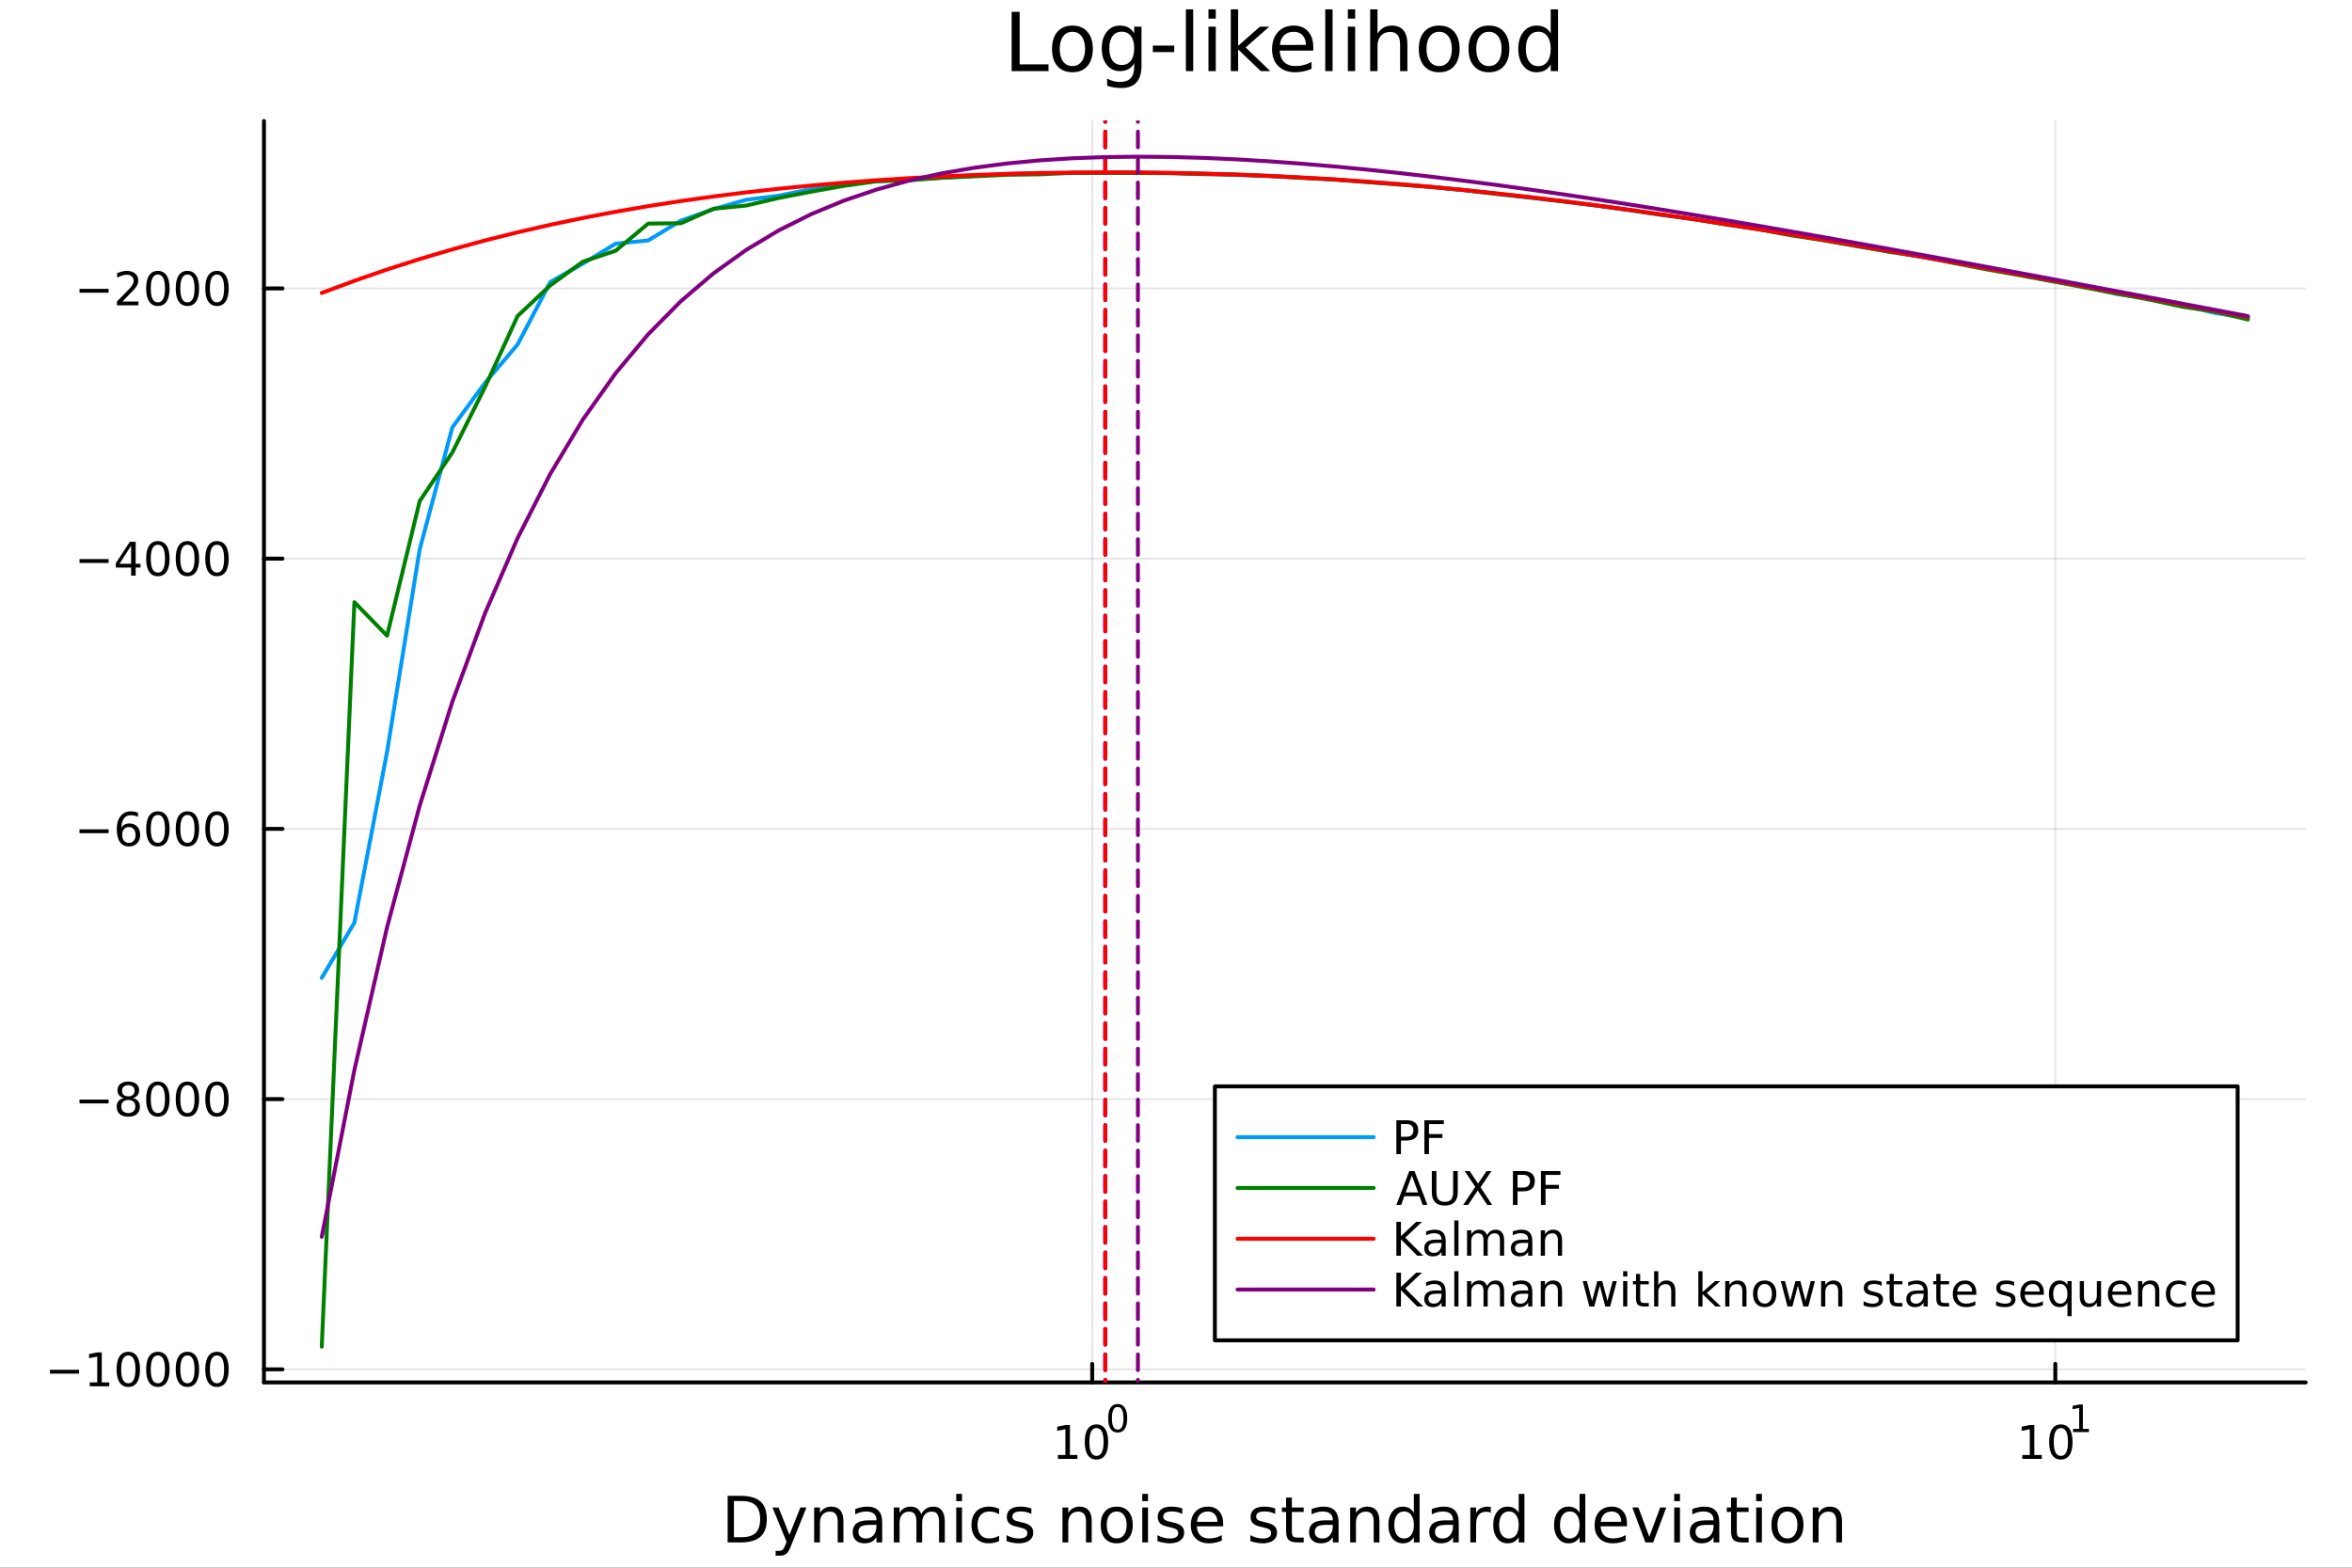 <?xml version="1.0" encoding="utf-8"?>
<svg xmlns="http://www.w3.org/2000/svg" xmlns:xlink="http://www.w3.org/1999/xlink" width="600" height="400" viewBox="0 0 2400 1600">
<rect x="0" y="0" width="2400" height="1600" fill="#333333" stroke="none"/>
<defs>
  <clipPath id="clip540">
    <rect x="0" y="0" width="2400" height="1600"/>
  </clipPath>
</defs>
<path clip-path="url(#clip540)" d="M0 1600 L2400 1600 L2400 0 L0 0  Z" fill="#ffffff" fill-rule="evenodd" fill-opacity="1"/>
<defs>
  <clipPath id="clip541">
    <rect x="480" y="0" width="1681" height="1600"/>
  </clipPath>
</defs>
<path clip-path="url(#clip540)" d="M269.352 1410.9 L2352.76 1410.9 L2352.76 123.472 L269.352 123.472  Z" fill="#ffffff" fill-rule="evenodd" fill-opacity="1"/>
<defs>
  <clipPath id="clip542">
    <rect x="269" y="123" width="2084" height="1288"/>
  </clipPath>
</defs>
<polyline clip-path="url(#clip542)" style="stroke:#000000; stroke-linecap:round; stroke-linejoin:round; stroke-width:2; stroke-opacity:0.1; fill:none" points="1114.51,1410.9 1114.51,123.472 "/>
<polyline clip-path="url(#clip542)" style="stroke:#000000; stroke-linecap:round; stroke-linejoin:round; stroke-width:2; stroke-opacity:0.1; fill:none" points="2097.24,1410.9 2097.24,123.472 "/>
<polyline clip-path="url(#clip542)" style="stroke:#000000; stroke-linecap:round; stroke-linejoin:round; stroke-width:2; stroke-opacity:0.1; fill:none" points="269.352,1397.57 2352.76,1397.57 "/>
<polyline clip-path="url(#clip542)" style="stroke:#000000; stroke-linecap:round; stroke-linejoin:round; stroke-width:2; stroke-opacity:0.1; fill:none" points="269.352,1121.76 2352.76,1121.76 "/>
<polyline clip-path="url(#clip542)" style="stroke:#000000; stroke-linecap:round; stroke-linejoin:round; stroke-width:2; stroke-opacity:0.1; fill:none" points="269.352,845.962 2352.76,845.962 "/>
<polyline clip-path="url(#clip542)" style="stroke:#000000; stroke-linecap:round; stroke-linejoin:round; stroke-width:2; stroke-opacity:0.1; fill:none" points="269.352,570.159 2352.76,570.159 "/>
<polyline clip-path="url(#clip542)" style="stroke:#000000; stroke-linecap:round; stroke-linejoin:round; stroke-width:2; stroke-opacity:0.1; fill:none" points="269.352,294.357 2352.76,294.357 "/>
<polyline clip-path="url(#clip540)" style="stroke:#000000; stroke-linecap:round; stroke-linejoin:round; stroke-width:4; stroke-opacity:1; fill:none" points="269.352,1410.9 2352.76,1410.9 "/>
<polyline clip-path="url(#clip540)" style="stroke:#000000; stroke-linecap:round; stroke-linejoin:round; stroke-width:4; stroke-opacity:1; fill:none" points="1114.51,1410.9 1114.51,1392 "/>
<polyline clip-path="url(#clip540)" style="stroke:#000000; stroke-linecap:round; stroke-linejoin:round; stroke-width:4; stroke-opacity:1; fill:none" points="2097.24,1410.9 2097.24,1392 "/>
<path clip-path="url(#clip540)" d="M1079.49 1485.02 L1087.13 1485.02 L1087.13 1458.66 L1078.82 1460.32 L1078.82 1456.06 L1087.08 1454.4 L1091.76 1454.4 L1091.76 1485.02 L1099.4 1485.02 L1099.4 1488.96 L1079.49 1488.96 L1079.49 1485.02 Z" fill="#000000" fill-rule="nonzero" fill-opacity="1" /><path clip-path="url(#clip540)" d="M1118.84 1457.48 Q1115.23 1457.48 1113.4 1461.04 Q1111.6 1464.58 1111.6 1471.71 Q1111.6 1478.82 1113.4 1482.38 Q1115.23 1485.92 1118.84 1485.92 Q1122.48 1485.92 1124.28 1482.38 Q1126.11 1478.82 1126.11 1471.71 Q1126.11 1464.58 1124.28 1461.04 Q1122.48 1457.48 1118.84 1457.48 M1118.84 1453.77 Q1124.65 1453.77 1127.71 1458.38 Q1130.79 1462.96 1130.79 1471.71 Q1130.79 1480.44 1127.71 1485.04 Q1124.65 1489.63 1118.84 1489.63 Q1113.03 1489.63 1109.95 1485.04 Q1106.9 1480.44 1106.9 1471.71 Q1106.9 1462.96 1109.95 1458.38 Q1113.03 1453.77 1118.84 1453.77 Z" fill="#000000" fill-rule="nonzero" fill-opacity="1" /><path clip-path="url(#clip540)" d="M1140.49 1435.97 Q1137.56 1435.97 1136.07 1438.86 Q1134.6 1441.74 1134.6 1447.53 Q1134.6 1453.31 1136.07 1456.2 Q1137.56 1459.08 1140.49 1459.08 Q1143.44 1459.08 1144.91 1456.2 Q1146.4 1453.31 1146.4 1447.53 Q1146.4 1441.74 1144.91 1438.86 Q1143.44 1435.97 1140.49 1435.97 M1140.49 1432.96 Q1145.21 1432.96 1147.69 1436.7 Q1150.2 1440.43 1150.2 1447.53 Q1150.2 1454.62 1147.69 1458.37 Q1145.21 1462.09 1140.49 1462.09 Q1135.77 1462.09 1133.27 1458.37 Q1130.79 1454.62 1130.79 1447.53 Q1130.79 1440.43 1133.27 1436.7 Q1135.77 1432.96 1140.49 1432.96 Z" fill="#000000" fill-rule="nonzero" fill-opacity="1" /><path clip-path="url(#clip540)" d="M2063.57 1485.02 L2071.21 1485.02 L2071.21 1458.66 L2062.9 1460.32 L2062.9 1456.06 L2071.16 1454.4 L2075.84 1454.4 L2075.84 1485.02 L2083.48 1485.02 L2083.48 1488.96 L2063.57 1488.96 L2063.57 1485.02 Z" fill="#000000" fill-rule="nonzero" fill-opacity="1" /><path clip-path="url(#clip540)" d="M2102.92 1457.48 Q2099.31 1457.48 2097.48 1461.04 Q2095.68 1464.58 2095.68 1471.71 Q2095.68 1478.82 2097.48 1482.38 Q2099.31 1485.92 2102.92 1485.92 Q2106.56 1485.92 2108.36 1482.38 Q2110.19 1478.82 2110.19 1471.71 Q2110.19 1464.58 2108.36 1461.04 Q2106.56 1457.48 2102.92 1457.48 M2102.92 1453.77 Q2108.73 1453.77 2111.79 1458.38 Q2114.87 1462.96 2114.87 1471.71 Q2114.87 1480.44 2111.79 1485.04 Q2108.73 1489.63 2102.92 1489.63 Q2097.11 1489.63 2094.03 1485.04 Q2090.98 1480.44 2090.98 1471.71 Q2090.98 1462.96 2094.03 1458.38 Q2097.11 1453.77 2102.92 1453.77 Z" fill="#000000" fill-rule="nonzero" fill-opacity="1" /><path clip-path="url(#clip540)" d="M2115.41 1458.35 L2121.62 1458.35 L2121.62 1436.93 L2114.87 1438.28 L2114.87 1434.82 L2121.58 1433.47 L2125.38 1433.47 L2125.38 1458.35 L2131.59 1458.35 L2131.59 1461.55 L2115.41 1461.55 L2115.41 1458.35 Z" fill="#000000" fill-rule="nonzero" fill-opacity="1" /><path clip-path="url(#clip540)" d="M748.914 1531.95 L748.914 1568.9 L756.681 1568.9 Q766.516 1568.9 771.067 1564.45 Q775.65 1559.99 775.65 1550.38 Q775.65 1540.83 771.067 1536.4 Q766.516 1531.95 756.681 1531.95 L748.914 1531.95 M742.485 1526.67 L755.694 1526.67 Q769.508 1526.67 775.969 1532.43 Q782.43 1538.16 782.43 1550.38 Q782.43 1562.66 775.937 1568.42 Q769.444 1574.19 755.694 1574.19 L742.485 1574.19 L742.485 1526.67 Z" fill="#000000" fill-rule="nonzero" fill-opacity="1" /><path clip-path="url(#clip540)" d="M807.256 1577.5 Q804.774 1583.86 802.418 1585.8 Q800.063 1587.74 796.116 1587.74 L791.437 1587.74 L791.437 1582.84 L794.875 1582.84 Q797.294 1582.84 798.631 1581.7 Q799.967 1580.55 801.591 1576.29 L802.641 1573.61 L788.223 1538.54 L794.429 1538.54 L805.569 1566.42 L816.709 1538.54 L822.916 1538.54 L807.256 1577.5 Z" fill="#000000" fill-rule="nonzero" fill-opacity="1" /><path clip-path="url(#clip540)" d="M860.633 1552.67 L860.633 1574.19 L854.776 1574.19 L854.776 1552.86 Q854.776 1547.8 852.803 1545.29 Q850.829 1542.77 846.883 1542.77 Q842.14 1542.77 839.403 1545.79 Q836.666 1548.82 836.666 1554.04 L836.666 1574.19 L830.777 1574.19 L830.777 1538.54 L836.666 1538.54 L836.666 1544.08 Q838.766 1540.86 841.599 1539.27 Q844.464 1537.68 848.188 1537.68 Q854.331 1537.68 857.482 1541.5 Q860.633 1545.29 860.633 1552.67 Z" fill="#000000" fill-rule="nonzero" fill-opacity="1" /><path clip-path="url(#clip540)" d="M888.514 1556.27 Q881.417 1556.27 878.679 1557.89 Q875.942 1559.51 875.942 1563.43 Q875.942 1566.55 877.979 1568.39 Q880.048 1570.21 883.581 1570.21 Q888.451 1570.21 891.379 1566.77 Q894.339 1563.3 894.339 1557.57 L894.339 1556.27 L888.514 1556.27 M900.195 1553.85 L900.195 1574.19 L894.339 1574.19 L894.339 1568.77 Q892.334 1572.02 889.342 1573.58 Q886.35 1575.11 882.021 1575.11 Q876.547 1575.11 873.3 1572.05 Q870.086 1568.97 870.086 1563.81 Q870.086 1557.79 874.096 1554.74 Q878.138 1551.68 886.127 1551.68 L894.339 1551.68 L894.339 1551.11 Q894.339 1547.07 891.665 1544.87 Q889.024 1542.64 884.218 1542.64 Q881.162 1542.64 878.266 1543.38 Q875.369 1544.11 872.696 1545.57 L872.696 1540.16 Q875.91 1538.92 878.934 1538.31 Q881.958 1537.68 884.822 1537.68 Q892.557 1537.68 896.376 1541.69 Q900.195 1545.7 900.195 1553.85 Z" fill="#000000" fill-rule="nonzero" fill-opacity="1" /><path clip-path="url(#clip540)" d="M940.013 1545.38 Q942.209 1541.43 945.265 1539.56 Q948.32 1537.68 952.458 1537.68 Q958.028 1537.68 961.052 1541.59 Q964.075 1545.48 964.075 1552.67 L964.075 1574.19 L958.187 1574.19 L958.187 1552.86 Q958.187 1547.74 956.373 1545.25 Q954.559 1542.77 950.835 1542.77 Q946.283 1542.77 943.641 1545.79 Q941 1548.82 941 1554.04 L941 1574.19 L935.111 1574.19 L935.111 1552.86 Q935.111 1547.7 933.297 1545.25 Q931.483 1542.77 927.695 1542.77 Q923.207 1542.77 920.566 1545.83 Q917.924 1548.85 917.924 1554.04 L917.924 1574.19 L912.036 1574.19 L912.036 1538.54 L917.924 1538.54 L917.924 1544.08 Q919.929 1540.8 922.73 1539.24 Q925.531 1537.68 929.382 1537.68 Q933.265 1537.68 935.971 1539.65 Q938.708 1541.62 940.013 1545.38 Z" fill="#000000" fill-rule="nonzero" fill-opacity="1" /><path clip-path="url(#clip540)" d="M975.756 1538.54 L981.613 1538.54 L981.613 1574.19 L975.756 1574.19 L975.756 1538.54 M975.756 1524.66 L981.613 1524.66 L981.613 1532.08 L975.756 1532.08 L975.756 1524.66 Z" fill="#000000" fill-rule="nonzero" fill-opacity="1" /><path clip-path="url(#clip540)" d="M1019.52 1539.91 L1019.52 1545.38 Q1017.04 1544.01 1014.52 1543.34 Q1012.04 1542.64 1009.49 1542.64 Q1003.8 1542.64 1000.65 1546.27 Q997.495 1549.87 997.495 1556.39 Q997.495 1562.92 1000.65 1566.55 Q1003.8 1570.14 1009.49 1570.14 Q1012.04 1570.14 1014.52 1569.47 Q1017.04 1568.77 1019.52 1567.41 L1019.52 1572.82 Q1017.07 1573.96 1014.43 1574.54 Q1011.82 1575.11 1008.86 1575.11 Q1000.81 1575.11 996.063 1570.05 Q991.321 1564.99 991.321 1556.39 Q991.321 1547.67 996.095 1542.68 Q1000.9 1537.68 1009.24 1537.68 Q1011.95 1537.68 1014.52 1538.25 Q1017.1 1538.79 1019.52 1539.91 Z" fill="#000000" fill-rule="nonzero" fill-opacity="1" /><path clip-path="url(#clip540)" d="M1052.43 1539.59 L1052.43 1545.13 Q1049.95 1543.85 1047.28 1543.22 Q1044.6 1542.58 1041.74 1542.58 Q1037.38 1542.58 1035.18 1543.92 Q1033.02 1545.25 1033.02 1547.93 Q1033.02 1549.96 1034.58 1551.14 Q1036.14 1552.29 1040.85 1553.34 L1042.85 1553.78 Q1049.09 1555.12 1051.7 1557.57 Q1054.34 1559.99 1054.34 1564.35 Q1054.34 1569.32 1050.39 1572.21 Q1046.48 1575.11 1039.6 1575.11 Q1036.74 1575.11 1033.62 1574.54 Q1030.53 1573.99 1027.1 1572.88 L1027.1 1566.83 Q1030.34 1568.52 1033.49 1569.38 Q1036.64 1570.21 1039.73 1570.21 Q1043.87 1570.21 1046.1 1568.81 Q1048.33 1567.37 1048.33 1564.8 Q1048.33 1562.41 1046.7 1561.14 Q1045.11 1559.86 1039.67 1558.68 L1037.63 1558.21 Q1032.19 1557.06 1029.77 1554.71 Q1027.35 1552.32 1027.35 1548.18 Q1027.35 1543.15 1030.92 1540.42 Q1034.48 1537.68 1041.04 1537.68 Q1044.28 1537.68 1047.15 1538.16 Q1050.01 1538.63 1052.43 1539.59 Z" fill="#000000" fill-rule="nonzero" fill-opacity="1" /><path clip-path="url(#clip540)" d="M1114.02 1552.67 L1114.02 1574.19 L1108.16 1574.19 L1108.16 1552.86 Q1108.16 1547.8 1106.19 1545.29 Q1104.22 1542.77 1100.27 1542.77 Q1095.53 1542.77 1092.79 1545.79 Q1090.05 1548.82 1090.05 1554.04 L1090.05 1574.19 L1084.16 1574.19 L1084.16 1538.54 L1090.05 1538.54 L1090.05 1544.08 Q1092.15 1540.86 1094.99 1539.27 Q1097.85 1537.68 1101.57 1537.68 Q1107.72 1537.68 1110.87 1541.5 Q1114.02 1545.29 1114.02 1552.67 Z" fill="#000000" fill-rule="nonzero" fill-opacity="1" /><path clip-path="url(#clip540)" d="M1139.51 1542.64 Q1134.8 1542.64 1132.07 1546.34 Q1129.33 1550 1129.33 1556.39 Q1129.33 1562.79 1132.03 1566.48 Q1134.77 1570.14 1139.51 1570.14 Q1144.19 1570.14 1146.93 1566.45 Q1149.67 1562.76 1149.67 1556.39 Q1149.67 1550.06 1146.93 1546.37 Q1144.19 1542.64 1139.51 1542.64 M1139.51 1537.68 Q1147.15 1537.68 1151.51 1542.64 Q1155.87 1547.61 1155.87 1556.39 Q1155.87 1565.15 1151.51 1570.14 Q1147.15 1575.11 1139.51 1575.11 Q1131.84 1575.11 1127.48 1570.14 Q1123.15 1565.15 1123.15 1556.39 Q1123.15 1547.61 1127.48 1542.64 Q1131.84 1537.68 1139.51 1537.68 Z" fill="#000000" fill-rule="nonzero" fill-opacity="1" /><path clip-path="url(#clip540)" d="M1165.58 1538.54 L1171.44 1538.54 L1171.44 1574.19 L1165.58 1574.19 L1165.58 1538.54 M1165.58 1524.66 L1171.44 1524.66 L1171.44 1532.08 L1165.58 1532.08 L1165.58 1524.66 Z" fill="#000000" fill-rule="nonzero" fill-opacity="1" /><path clip-path="url(#clip540)" d="M1206.42 1539.59 L1206.42 1545.13 Q1203.94 1543.85 1201.26 1543.22 Q1198.59 1542.58 1195.72 1542.58 Q1191.36 1542.58 1189.17 1543.92 Q1187 1545.25 1187 1547.93 Q1187 1549.96 1188.56 1551.14 Q1190.12 1552.29 1194.83 1553.34 L1196.84 1553.78 Q1203.08 1555.12 1205.69 1557.57 Q1208.33 1559.99 1208.33 1564.35 Q1208.33 1569.32 1204.38 1572.21 Q1200.47 1575.11 1193.59 1575.11 Q1190.73 1575.11 1187.61 1574.54 Q1184.52 1573.99 1181.08 1572.88 L1181.08 1566.83 Q1184.33 1568.52 1187.48 1569.38 Q1190.63 1570.21 1193.72 1570.21 Q1197.86 1570.21 1200.08 1568.81 Q1202.31 1567.37 1202.31 1564.8 Q1202.31 1562.41 1200.69 1561.14 Q1199.1 1559.86 1193.65 1558.68 L1191.62 1558.21 Q1186.17 1557.06 1183.76 1554.71 Q1181.34 1552.32 1181.34 1548.18 Q1181.34 1543.15 1184.9 1540.42 Q1188.47 1537.68 1195.02 1537.68 Q1198.27 1537.68 1201.13 1538.16 Q1204 1538.63 1206.42 1539.59 Z" fill="#000000" fill-rule="nonzero" fill-opacity="1" /><path clip-path="url(#clip540)" d="M1248.14 1554.9 L1248.14 1557.76 L1221.22 1557.76 Q1221.6 1563.81 1224.85 1566.99 Q1228.12 1570.14 1233.95 1570.14 Q1237.32 1570.14 1240.47 1569.32 Q1243.66 1568.49 1246.78 1566.83 L1246.78 1572.37 Q1243.63 1573.71 1240.32 1574.41 Q1237.01 1575.11 1233.6 1575.11 Q1225.07 1575.11 1220.07 1570.14 Q1215.11 1565.18 1215.11 1556.71 Q1215.11 1547.96 1219.82 1542.83 Q1224.56 1537.68 1232.58 1537.68 Q1239.77 1537.68 1243.94 1542.33 Q1248.14 1546.94 1248.14 1554.9 M1242.29 1553.18 Q1242.22 1548.37 1239.58 1545.51 Q1236.97 1542.64 1232.64 1542.64 Q1227.74 1542.64 1224.78 1545.41 Q1221.85 1548.18 1221.41 1553.21 L1242.29 1553.18 Z" fill="#000000" fill-rule="nonzero" fill-opacity="1" /><path clip-path="url(#clip540)" d="M1301.2 1539.59 L1301.2 1545.13 Q1298.72 1543.85 1296.05 1543.22 Q1293.37 1542.58 1290.51 1542.58 Q1286.15 1542.58 1283.95 1543.92 Q1281.79 1545.25 1281.79 1547.93 Q1281.79 1549.96 1283.35 1551.14 Q1284.91 1552.29 1289.62 1553.34 L1291.62 1553.78 Q1297.86 1555.12 1300.47 1557.57 Q1303.11 1559.99 1303.11 1564.35 Q1303.11 1569.32 1299.17 1572.21 Q1295.25 1575.11 1288.38 1575.11 Q1285.51 1575.11 1282.39 1574.54 Q1279.31 1573.99 1275.87 1572.88 L1275.87 1566.83 Q1279.11 1568.52 1282.27 1569.38 Q1285.42 1570.21 1288.5 1570.21 Q1292.64 1570.21 1294.87 1568.81 Q1297.1 1567.37 1297.1 1564.8 Q1297.1 1562.41 1295.47 1561.14 Q1293.88 1559.86 1288.44 1558.68 L1286.4 1558.21 Q1280.96 1557.06 1278.54 1554.71 Q1276.12 1552.32 1276.12 1548.18 Q1276.12 1543.15 1279.69 1540.42 Q1283.25 1537.68 1289.81 1537.68 Q1293.06 1537.68 1295.92 1538.16 Q1298.78 1538.63 1301.2 1539.59 Z" fill="#000000" fill-rule="nonzero" fill-opacity="1" /><path clip-path="url(#clip540)" d="M1318.23 1528.42 L1318.23 1538.54 L1330.29 1538.54 L1330.29 1543.09 L1318.23 1543.09 L1318.23 1562.44 Q1318.23 1566.8 1319.41 1568.04 Q1320.62 1569.28 1324.28 1569.28 L1330.29 1569.28 L1330.29 1574.19 L1324.28 1574.19 Q1317.5 1574.19 1314.92 1571.67 Q1312.34 1569.12 1312.34 1562.44 L1312.34 1543.09 L1308.05 1543.09 L1308.05 1538.54 L1312.34 1538.54 L1312.34 1528.42 L1318.23 1528.42 Z" fill="#000000" fill-rule="nonzero" fill-opacity="1" /><path clip-path="url(#clip540)" d="M1354.2 1556.27 Q1347.1 1556.27 1344.36 1557.89 Q1341.63 1559.51 1341.63 1563.43 Q1341.63 1566.55 1343.66 1568.39 Q1345.73 1570.21 1349.26 1570.21 Q1354.13 1570.21 1357.06 1566.77 Q1360.02 1563.3 1360.02 1557.57 L1360.02 1556.27 L1354.2 1556.27 M1365.88 1553.85 L1365.88 1574.19 L1360.02 1574.19 L1360.02 1568.77 Q1358.02 1572.02 1355.03 1573.58 Q1352.03 1575.11 1347.7 1575.11 Q1342.23 1575.11 1338.98 1572.05 Q1335.77 1568.97 1335.77 1563.81 Q1335.77 1557.79 1339.78 1554.74 Q1343.82 1551.68 1351.81 1551.68 L1360.02 1551.68 L1360.02 1551.11 Q1360.02 1547.07 1357.35 1544.87 Q1354.71 1542.64 1349.9 1542.64 Q1346.85 1542.64 1343.95 1543.38 Q1341.05 1544.11 1338.38 1545.57 L1338.38 1540.16 Q1341.59 1538.92 1344.62 1538.31 Q1347.64 1537.68 1350.51 1537.68 Q1358.24 1537.68 1362.06 1541.69 Q1365.88 1545.7 1365.88 1553.85 Z" fill="#000000" fill-rule="nonzero" fill-opacity="1" /><path clip-path="url(#clip540)" d="M1407.57 1552.67 L1407.57 1574.19 L1401.72 1574.19 L1401.72 1552.86 Q1401.72 1547.8 1399.74 1545.29 Q1397.77 1542.77 1393.82 1542.77 Q1389.08 1542.77 1386.34 1545.79 Q1383.61 1548.82 1383.61 1554.04 L1383.61 1574.19 L1377.72 1574.19 L1377.72 1538.54 L1383.61 1538.54 L1383.61 1544.08 Q1385.71 1540.86 1388.54 1539.27 Q1391.41 1537.68 1395.13 1537.68 Q1401.27 1537.68 1404.42 1541.5 Q1407.57 1545.29 1407.57 1552.67 Z" fill="#000000" fill-rule="nonzero" fill-opacity="1" /><path clip-path="url(#clip540)" d="M1442.71 1543.95 L1442.71 1524.66 L1448.57 1524.66 L1448.57 1574.19 L1442.71 1574.19 L1442.71 1568.84 Q1440.87 1572.02 1438.03 1573.58 Q1435.23 1575.11 1431.29 1575.11 Q1424.83 1575.11 1420.75 1569.95 Q1416.71 1564.8 1416.71 1556.39 Q1416.71 1547.99 1420.75 1542.83 Q1424.83 1537.68 1431.29 1537.68 Q1435.23 1537.68 1438.03 1539.24 Q1440.87 1540.77 1442.71 1543.95 M1422.76 1556.39 Q1422.76 1562.85 1425.4 1566.55 Q1428.07 1570.21 1432.72 1570.21 Q1437.37 1570.21 1440.04 1566.55 Q1442.71 1562.85 1442.71 1556.39 Q1442.71 1549.93 1440.04 1546.27 Q1437.37 1542.58 1432.72 1542.58 Q1428.07 1542.58 1425.4 1546.27 Q1422.76 1549.93 1422.76 1556.39 Z" fill="#000000" fill-rule="nonzero" fill-opacity="1" /><path clip-path="url(#clip540)" d="M1476.83 1556.27 Q1469.74 1556.27 1467 1557.89 Q1464.26 1559.51 1464.26 1563.43 Q1464.26 1566.55 1466.3 1568.39 Q1468.37 1570.21 1471.9 1570.21 Q1476.77 1570.21 1479.7 1566.77 Q1482.66 1563.3 1482.66 1557.57 L1482.66 1556.27 L1476.83 1556.27 M1488.51 1553.85 L1488.51 1574.19 L1482.66 1574.19 L1482.66 1568.77 Q1480.65 1572.02 1477.66 1573.58 Q1474.67 1575.11 1470.34 1575.11 Q1464.87 1575.11 1461.62 1572.05 Q1458.4 1568.97 1458.4 1563.81 Q1458.4 1557.79 1462.41 1554.74 Q1466.46 1551.68 1474.45 1551.68 L1482.66 1551.68 L1482.66 1551.11 Q1482.66 1547.07 1479.98 1544.87 Q1477.34 1542.64 1472.54 1542.64 Q1469.48 1542.64 1466.58 1543.38 Q1463.69 1544.11 1461.01 1545.57 L1461.01 1540.16 Q1464.23 1538.92 1467.25 1538.31 Q1470.28 1537.68 1473.14 1537.68 Q1480.88 1537.68 1484.69 1541.69 Q1488.51 1545.7 1488.51 1553.85 Z" fill="#000000" fill-rule="nonzero" fill-opacity="1" /><path clip-path="url(#clip540)" d="M1521.23 1544.01 Q1520.25 1543.44 1519.07 1543.18 Q1517.92 1542.9 1516.52 1542.9 Q1511.56 1542.9 1508.88 1546.14 Q1506.24 1549.36 1506.24 1555.41 L1506.24 1574.19 L1500.35 1574.19 L1500.35 1538.54 L1506.24 1538.54 L1506.24 1544.08 Q1508.09 1540.83 1511.05 1539.27 Q1514.01 1537.68 1518.24 1537.68 Q1518.85 1537.68 1519.58 1537.77 Q1520.31 1537.84 1521.2 1538 L1521.23 1544.01 Z" fill="#000000" fill-rule="nonzero" fill-opacity="1" /><path clip-path="url(#clip540)" d="M1549.69 1543.95 L1549.69 1524.66 L1555.54 1524.66 L1555.54 1574.19 L1549.69 1574.19 L1549.69 1568.84 Q1547.84 1572.02 1545.01 1573.58 Q1542.21 1575.11 1538.26 1575.11 Q1531.8 1575.11 1527.73 1569.95 Q1523.68 1564.8 1523.68 1556.39 Q1523.68 1547.99 1527.73 1542.83 Q1531.8 1537.68 1538.26 1537.68 Q1542.21 1537.68 1545.01 1539.24 Q1547.84 1540.77 1549.69 1543.95 M1529.73 1556.39 Q1529.73 1562.85 1532.37 1566.55 Q1535.05 1570.21 1539.69 1570.21 Q1544.34 1570.21 1547.01 1566.55 Q1549.69 1562.85 1549.69 1556.39 Q1549.69 1549.93 1547.01 1546.27 Q1544.34 1542.58 1539.69 1542.58 Q1535.05 1542.58 1532.37 1546.27 Q1529.73 1549.93 1529.73 1556.39 Z" fill="#000000" fill-rule="nonzero" fill-opacity="1" /><path clip-path="url(#clip540)" d="M1611.79 1543.95 L1611.79 1524.66 L1617.64 1524.66 L1617.64 1574.19 L1611.79 1574.19 L1611.79 1568.84 Q1609.94 1572.02 1607.11 1573.58 Q1604.31 1575.11 1600.36 1575.11 Q1593.9 1575.11 1589.82 1569.95 Q1585.78 1564.8 1585.78 1556.39 Q1585.78 1547.99 1589.82 1542.83 Q1593.9 1537.68 1600.36 1537.68 Q1604.31 1537.68 1607.11 1539.24 Q1609.94 1540.77 1611.79 1543.95 M1591.83 1556.39 Q1591.83 1562.85 1594.47 1566.55 Q1597.14 1570.21 1601.79 1570.21 Q1606.44 1570.21 1609.11 1566.55 Q1611.79 1562.85 1611.79 1556.39 Q1611.79 1549.93 1609.11 1546.27 Q1606.44 1542.58 1601.79 1542.58 Q1597.14 1542.58 1594.47 1546.27 Q1591.83 1549.93 1591.83 1556.39 Z" fill="#000000" fill-rule="nonzero" fill-opacity="1" /><path clip-path="url(#clip540)" d="M1660.2 1554.9 L1660.2 1557.76 L1633.27 1557.76 Q1633.65 1563.81 1636.9 1566.99 Q1640.18 1570.14 1646 1570.14 Q1649.38 1570.14 1652.53 1569.32 Q1655.71 1568.49 1658.83 1566.83 L1658.83 1572.37 Q1655.68 1573.71 1652.37 1574.41 Q1649.06 1575.11 1645.65 1575.11 Q1637.12 1575.11 1632.12 1570.14 Q1627.16 1565.18 1627.16 1556.71 Q1627.16 1547.96 1631.87 1542.83 Q1636.61 1537.68 1644.63 1537.68 Q1651.83 1537.68 1656 1542.33 Q1660.2 1546.94 1660.2 1554.9 M1654.34 1553.18 Q1654.28 1548.37 1651.64 1545.51 Q1649.03 1542.64 1644.7 1542.64 Q1639.8 1542.64 1636.84 1545.41 Q1633.91 1548.18 1633.46 1553.21 L1654.34 1553.18 Z" fill="#000000" fill-rule="nonzero" fill-opacity="1" /><path clip-path="url(#clip540)" d="M1665.61 1538.54 L1671.81 1538.54 L1682.95 1568.46 L1694.09 1538.54 L1700.3 1538.54 L1686.93 1574.19 L1678.98 1574.19 L1665.61 1538.54 Z" fill="#000000" fill-rule="nonzero" fill-opacity="1" /><path clip-path="url(#clip540)" d="M1708.39 1538.54 L1714.24 1538.54 L1714.24 1574.19 L1708.39 1574.19 L1708.39 1538.54 M1708.39 1524.66 L1714.24 1524.66 L1714.24 1532.08 L1708.39 1532.08 L1708.39 1524.66 Z" fill="#000000" fill-rule="nonzero" fill-opacity="1" /><path clip-path="url(#clip540)" d="M1742.7 1556.27 Q1735.6 1556.27 1732.86 1557.89 Q1730.12 1559.51 1730.12 1563.43 Q1730.12 1566.55 1732.16 1568.39 Q1734.23 1570.21 1737.76 1570.21 Q1742.63 1570.21 1745.56 1566.77 Q1748.52 1563.3 1748.52 1557.57 L1748.52 1556.27 L1742.7 1556.27 M1754.38 1553.85 L1754.38 1574.19 L1748.52 1574.19 L1748.52 1568.77 Q1746.52 1572.02 1743.52 1573.58 Q1740.53 1575.11 1736.2 1575.11 Q1730.73 1575.11 1727.48 1572.05 Q1724.27 1568.97 1724.27 1563.81 Q1724.27 1557.79 1728.28 1554.74 Q1732.32 1551.68 1740.31 1551.68 L1748.52 1551.68 L1748.52 1551.11 Q1748.52 1547.07 1745.85 1544.87 Q1743.21 1542.64 1738.4 1542.64 Q1735.34 1542.64 1732.45 1543.38 Q1729.55 1544.11 1726.88 1545.57 L1726.88 1540.16 Q1730.09 1538.92 1733.12 1538.31 Q1736.14 1537.68 1739 1537.68 Q1746.74 1537.68 1750.56 1541.69 Q1754.38 1545.7 1754.38 1553.85 Z" fill="#000000" fill-rule="nonzero" fill-opacity="1" /><path clip-path="url(#clip540)" d="M1772.23 1528.42 L1772.23 1538.54 L1784.3 1538.54 L1784.3 1543.09 L1772.23 1543.09 L1772.23 1562.44 Q1772.23 1566.8 1773.41 1568.04 Q1774.62 1569.28 1778.28 1569.28 L1784.3 1569.28 L1784.3 1574.19 L1778.28 1574.19 Q1771.5 1574.19 1768.92 1571.67 Q1766.35 1569.12 1766.35 1562.44 L1766.35 1543.09 L1762.05 1543.09 L1762.05 1538.54 L1766.35 1538.54 L1766.35 1528.42 L1772.23 1528.42 Z" fill="#000000" fill-rule="nonzero" fill-opacity="1" /><path clip-path="url(#clip540)" d="M1792 1538.54 L1797.86 1538.54 L1797.86 1574.19 L1792 1574.19 L1792 1538.54 M1792 1524.66 L1797.86 1524.66 L1797.86 1532.08 L1792 1532.08 L1792 1524.66 Z" fill="#000000" fill-rule="nonzero" fill-opacity="1" /><path clip-path="url(#clip540)" d="M1823.92 1542.64 Q1819.21 1542.64 1816.48 1546.34 Q1813.74 1550 1813.74 1556.39 Q1813.74 1562.79 1816.44 1566.48 Q1819.18 1570.14 1823.92 1570.14 Q1828.6 1570.14 1831.34 1566.45 Q1834.08 1562.76 1834.08 1556.39 Q1834.08 1550.06 1831.34 1546.37 Q1828.6 1542.64 1823.92 1542.64 M1823.92 1537.68 Q1831.56 1537.68 1835.92 1542.64 Q1840.28 1547.61 1840.28 1556.39 Q1840.28 1565.15 1835.92 1570.14 Q1831.56 1575.11 1823.92 1575.11 Q1816.25 1575.11 1811.89 1570.14 Q1807.56 1565.15 1807.56 1556.39 Q1807.56 1547.61 1811.89 1542.64 Q1816.25 1537.68 1823.92 1537.68 Z" fill="#000000" fill-rule="nonzero" fill-opacity="1" /><path clip-path="url(#clip540)" d="M1879.62 1552.67 L1879.62 1574.19 L1873.77 1574.19 L1873.77 1552.86 Q1873.77 1547.8 1871.79 1545.29 Q1869.82 1542.77 1865.87 1542.77 Q1861.13 1542.77 1858.39 1545.79 Q1855.66 1548.82 1855.66 1554.04 L1855.66 1574.19 L1849.77 1574.19 L1849.77 1538.54 L1855.66 1538.54 L1855.66 1544.08 Q1857.76 1540.86 1860.59 1539.27 Q1863.45 1537.68 1867.18 1537.68 Q1873.32 1537.68 1876.47 1541.5 Q1879.62 1545.29 1879.62 1552.67 Z" fill="#000000" fill-rule="nonzero" fill-opacity="1" /><polyline clip-path="url(#clip540)" style="stroke:#000000; stroke-linecap:round; stroke-linejoin:round; stroke-width:4; stroke-opacity:1; fill:none" points="269.352,1410.9 269.352,123.472 "/>
<polyline clip-path="url(#clip540)" style="stroke:#000000; stroke-linecap:round; stroke-linejoin:round; stroke-width:4; stroke-opacity:1; fill:none" points="269.352,1397.57 288.25,1397.57 "/>
<polyline clip-path="url(#clip540)" style="stroke:#000000; stroke-linecap:round; stroke-linejoin:round; stroke-width:4; stroke-opacity:1; fill:none" points="269.352,1121.76 288.25,1121.76 "/>
<polyline clip-path="url(#clip540)" style="stroke:#000000; stroke-linecap:round; stroke-linejoin:round; stroke-width:4; stroke-opacity:1; fill:none" points="269.352,845.962 288.25,845.962 "/>
<polyline clip-path="url(#clip540)" style="stroke:#000000; stroke-linecap:round; stroke-linejoin:round; stroke-width:4; stroke-opacity:1; fill:none" points="269.352,570.159 288.25,570.159 "/>
<polyline clip-path="url(#clip540)" style="stroke:#000000; stroke-linecap:round; stroke-linejoin:round; stroke-width:4; stroke-opacity:1; fill:none" points="269.352,294.357 288.25,294.357 "/>
<path clip-path="url(#clip540)" d="M50.992 1398.02 L80.668 1398.02 L80.668 1401.95 L50.992 1401.95 L50.992 1398.02 Z" fill="#000000" fill-rule="nonzero" fill-opacity="1" /><path clip-path="url(#clip540)" d="M91.571 1410.91 L99.21 1410.91 L99.21 1384.55 L90.899 1386.21 L90.899 1381.95 L99.163 1380.29 L103.839 1380.29 L103.839 1410.91 L111.478 1410.91 L111.478 1414.85 L91.571 1414.85 L91.571 1410.91 Z" fill="#000000" fill-rule="nonzero" fill-opacity="1" /><path clip-path="url(#clip540)" d="M130.922 1383.37 Q127.311 1383.37 125.482 1386.93 Q123.677 1390.47 123.677 1397.6 Q123.677 1404.71 125.482 1408.27 Q127.311 1411.81 130.922 1411.81 Q134.556 1411.81 136.362 1408.27 Q138.191 1404.71 138.191 1397.6 Q138.191 1390.47 136.362 1386.93 Q134.556 1383.37 130.922 1383.37 M130.922 1379.66 Q136.732 1379.66 139.788 1384.27 Q142.867 1388.85 142.867 1397.6 Q142.867 1406.33 139.788 1410.93 Q136.732 1415.52 130.922 1415.52 Q125.112 1415.52 122.033 1410.93 Q118.978 1406.33 118.978 1397.6 Q118.978 1388.85 122.033 1384.27 Q125.112 1379.66 130.922 1379.66 Z" fill="#000000" fill-rule="nonzero" fill-opacity="1" /><path clip-path="url(#clip540)" d="M161.084 1383.37 Q157.473 1383.37 155.644 1386.93 Q153.839 1390.47 153.839 1397.6 Q153.839 1404.71 155.644 1408.27 Q157.473 1411.81 161.084 1411.81 Q164.718 1411.81 166.524 1408.27 Q168.353 1404.71 168.353 1397.6 Q168.353 1390.47 166.524 1386.93 Q164.718 1383.37 161.084 1383.37 M161.084 1379.66 Q166.894 1379.66 169.95 1384.27 Q173.029 1388.85 173.029 1397.6 Q173.029 1406.33 169.95 1410.93 Q166.894 1415.52 161.084 1415.52 Q155.274 1415.52 152.195 1410.93 Q149.14 1406.33 149.14 1397.6 Q149.14 1388.85 152.195 1384.27 Q155.274 1379.66 161.084 1379.66 Z" fill="#000000" fill-rule="nonzero" fill-opacity="1" /><path clip-path="url(#clip540)" d="M191.246 1383.37 Q187.635 1383.37 185.806 1386.93 Q184.001 1390.47 184.001 1397.6 Q184.001 1404.71 185.806 1408.27 Q187.635 1411.81 191.246 1411.81 Q194.88 1411.81 196.686 1408.27 Q198.514 1404.71 198.514 1397.6 Q198.514 1390.47 196.686 1386.93 Q194.88 1383.37 191.246 1383.37 M191.246 1379.66 Q197.056 1379.66 200.112 1384.27 Q203.19 1388.85 203.19 1397.6 Q203.19 1406.33 200.112 1410.93 Q197.056 1415.52 191.246 1415.52 Q185.436 1415.52 182.357 1410.93 Q179.302 1406.33 179.302 1397.6 Q179.302 1388.85 182.357 1384.27 Q185.436 1379.66 191.246 1379.66 Z" fill="#000000" fill-rule="nonzero" fill-opacity="1" /><path clip-path="url(#clip540)" d="M221.408 1383.37 Q217.797 1383.37 215.968 1386.93 Q214.163 1390.47 214.163 1397.6 Q214.163 1404.71 215.968 1408.27 Q217.797 1411.81 221.408 1411.81 Q225.042 1411.81 226.848 1408.27 Q228.676 1404.71 228.676 1397.6 Q228.676 1390.47 226.848 1386.93 Q225.042 1383.37 221.408 1383.37 M221.408 1379.66 Q227.218 1379.66 230.274 1384.27 Q233.352 1388.85 233.352 1397.6 Q233.352 1406.33 230.274 1410.93 Q227.218 1415.52 221.408 1415.52 Q215.598 1415.52 212.519 1410.93 Q209.463 1406.33 209.463 1397.6 Q209.463 1388.85 212.519 1384.27 Q215.598 1379.66 221.408 1379.66 Z" fill="#000000" fill-rule="nonzero" fill-opacity="1" /><path clip-path="url(#clip540)" d="M81.154 1122.22 L110.83 1122.22 L110.83 1126.15 L81.154 1126.15 L81.154 1122.22 Z" fill="#000000" fill-rule="nonzero" fill-opacity="1" /><path clip-path="url(#clip540)" d="M130.922 1122.63 Q127.589 1122.63 125.668 1124.41 Q123.77 1126.2 123.77 1129.32 Q123.77 1132.45 125.668 1134.23 Q127.589 1136.01 130.922 1136.01 Q134.256 1136.01 136.177 1134.23 Q138.098 1132.42 138.098 1129.32 Q138.098 1126.2 136.177 1124.41 Q134.279 1122.63 130.922 1122.63 M126.246 1120.64 Q123.237 1119.9 121.547 1117.84 Q119.881 1115.78 119.881 1112.82 Q119.881 1108.67 122.82 1106.27 Q125.783 1103.86 130.922 1103.86 Q136.084 1103.86 139.024 1106.27 Q141.964 1108.67 141.964 1112.82 Q141.964 1115.78 140.274 1117.84 Q138.607 1119.9 135.621 1120.64 Q139.001 1121.43 140.876 1123.72 Q142.774 1126.01 142.774 1129.32 Q142.774 1134.35 139.695 1137.03 Q136.64 1139.72 130.922 1139.72 Q125.205 1139.72 122.126 1137.03 Q119.07 1134.35 119.07 1129.32 Q119.07 1126.01 120.969 1123.72 Q122.867 1121.43 126.246 1120.64 M124.533 1113.26 Q124.533 1115.94 126.2 1117.45 Q127.89 1118.95 130.922 1118.95 Q133.931 1118.95 135.621 1117.45 Q137.334 1115.94 137.334 1113.26 Q137.334 1110.57 135.621 1109.07 Q133.931 1107.56 130.922 1107.56 Q127.89 1107.56 126.2 1109.07 Q124.533 1110.57 124.533 1113.26 Z" fill="#000000" fill-rule="nonzero" fill-opacity="1" /><path clip-path="url(#clip540)" d="M161.084 1107.56 Q157.473 1107.56 155.644 1111.13 Q153.839 1114.67 153.839 1121.8 Q153.839 1128.91 155.644 1132.47 Q157.473 1136.01 161.084 1136.01 Q164.718 1136.01 166.524 1132.47 Q168.353 1128.91 168.353 1121.8 Q168.353 1114.67 166.524 1111.13 Q164.718 1107.56 161.084 1107.56 M161.084 1103.86 Q166.894 1103.86 169.95 1108.47 Q173.029 1113.05 173.029 1121.8 Q173.029 1130.53 169.95 1135.13 Q166.894 1139.72 161.084 1139.72 Q155.274 1139.72 152.195 1135.13 Q149.14 1130.53 149.14 1121.8 Q149.14 1113.05 152.195 1108.47 Q155.274 1103.86 161.084 1103.86 Z" fill="#000000" fill-rule="nonzero" fill-opacity="1" /><path clip-path="url(#clip540)" d="M191.246 1107.56 Q187.635 1107.56 185.806 1111.13 Q184.001 1114.67 184.001 1121.8 Q184.001 1128.91 185.806 1132.47 Q187.635 1136.01 191.246 1136.01 Q194.88 1136.01 196.686 1132.47 Q198.514 1128.91 198.514 1121.8 Q198.514 1114.67 196.686 1111.13 Q194.88 1107.56 191.246 1107.56 M191.246 1103.86 Q197.056 1103.86 200.112 1108.47 Q203.19 1113.05 203.19 1121.8 Q203.19 1130.53 200.112 1135.13 Q197.056 1139.72 191.246 1139.72 Q185.436 1139.72 182.357 1135.13 Q179.302 1130.53 179.302 1121.8 Q179.302 1113.05 182.357 1108.47 Q185.436 1103.86 191.246 1103.86 Z" fill="#000000" fill-rule="nonzero" fill-opacity="1" /><path clip-path="url(#clip540)" d="M221.408 1107.56 Q217.797 1107.56 215.968 1111.13 Q214.163 1114.67 214.163 1121.8 Q214.163 1128.91 215.968 1132.47 Q217.797 1136.01 221.408 1136.01 Q225.042 1136.01 226.848 1132.47 Q228.676 1128.91 228.676 1121.8 Q228.676 1114.67 226.848 1111.13 Q225.042 1107.56 221.408 1107.56 M221.408 1103.86 Q227.218 1103.86 230.274 1108.47 Q233.352 1113.05 233.352 1121.8 Q233.352 1130.53 230.274 1135.13 Q227.218 1139.72 221.408 1139.72 Q215.598 1139.72 212.519 1135.13 Q209.463 1130.53 209.463 1121.8 Q209.463 1113.05 212.519 1108.47 Q215.598 1103.86 221.408 1103.86 Z" fill="#000000" fill-rule="nonzero" fill-opacity="1" /><path clip-path="url(#clip540)" d="M81.154 846.413 L110.83 846.413 L110.83 850.348 L81.154 850.348 L81.154 846.413 Z" fill="#000000" fill-rule="nonzero" fill-opacity="1" /><path clip-path="url(#clip540)" d="M131.501 844.098 Q128.353 844.098 126.501 846.251 Q124.672 848.404 124.672 852.154 Q124.672 855.881 126.501 858.057 Q128.353 860.209 131.501 860.209 Q134.649 860.209 136.478 858.057 Q138.33 855.881 138.33 852.154 Q138.33 848.404 136.478 846.251 Q134.649 844.098 131.501 844.098 M140.783 829.446 L140.783 833.705 Q139.024 832.872 137.219 832.432 Q135.436 831.992 133.677 831.992 Q129.047 831.992 126.594 835.117 Q124.163 838.242 123.816 844.561 Q125.182 842.547 127.242 841.483 Q129.302 840.395 131.779 840.395 Q136.987 840.395 139.996 843.566 Q143.029 846.714 143.029 852.154 Q143.029 857.478 139.881 860.695 Q136.732 863.913 131.501 863.913 Q125.506 863.913 122.334 859.33 Q119.163 854.723 119.163 845.996 Q119.163 837.802 123.052 832.941 Q126.941 828.057 133.492 828.057 Q135.251 828.057 137.033 828.404 Q138.839 828.751 140.783 829.446 Z" fill="#000000" fill-rule="nonzero" fill-opacity="1" /><path clip-path="url(#clip540)" d="M161.084 831.76 Q157.473 831.76 155.644 835.325 Q153.839 838.867 153.839 845.996 Q153.839 853.103 155.644 856.668 Q157.473 860.209 161.084 860.209 Q164.718 860.209 166.524 856.668 Q168.353 853.103 168.353 845.996 Q168.353 838.867 166.524 835.325 Q164.718 831.76 161.084 831.76 M161.084 828.057 Q166.894 828.057 169.95 832.663 Q173.029 837.246 173.029 845.996 Q173.029 854.723 169.95 859.33 Q166.894 863.913 161.084 863.913 Q155.274 863.913 152.195 859.33 Q149.14 854.723 149.14 845.996 Q149.14 837.246 152.195 832.663 Q155.274 828.057 161.084 828.057 Z" fill="#000000" fill-rule="nonzero" fill-opacity="1" /><path clip-path="url(#clip540)" d="M191.246 831.76 Q187.635 831.76 185.806 835.325 Q184.001 838.867 184.001 845.996 Q184.001 853.103 185.806 856.668 Q187.635 860.209 191.246 860.209 Q194.88 860.209 196.686 856.668 Q198.514 853.103 198.514 845.996 Q198.514 838.867 196.686 835.325 Q194.88 831.76 191.246 831.76 M191.246 828.057 Q197.056 828.057 200.112 832.663 Q203.19 837.246 203.19 845.996 Q203.19 854.723 200.112 859.33 Q197.056 863.913 191.246 863.913 Q185.436 863.913 182.357 859.33 Q179.302 854.723 179.302 845.996 Q179.302 837.246 182.357 832.663 Q185.436 828.057 191.246 828.057 Z" fill="#000000" fill-rule="nonzero" fill-opacity="1" /><path clip-path="url(#clip540)" d="M221.408 831.76 Q217.797 831.76 215.968 835.325 Q214.163 838.867 214.163 845.996 Q214.163 853.103 215.968 856.668 Q217.797 860.209 221.408 860.209 Q225.042 860.209 226.848 856.668 Q228.676 853.103 228.676 845.996 Q228.676 838.867 226.848 835.325 Q225.042 831.76 221.408 831.76 M221.408 828.057 Q227.218 828.057 230.274 832.663 Q233.352 837.246 233.352 845.996 Q233.352 854.723 230.274 859.33 Q227.218 863.913 221.408 863.913 Q215.598 863.913 212.519 859.33 Q209.463 854.723 209.463 845.996 Q209.463 837.246 212.519 832.663 Q215.598 828.057 221.408 828.057 Z" fill="#000000" fill-rule="nonzero" fill-opacity="1" /><path clip-path="url(#clip540)" d="M81.154 570.611 L110.83 570.611 L110.83 574.546 L81.154 574.546 L81.154 570.611 Z" fill="#000000" fill-rule="nonzero" fill-opacity="1" /><path clip-path="url(#clip540)" d="M133.769 556.953 L121.964 575.402 L133.769 575.402 L133.769 556.953 M132.543 552.879 L138.422 552.879 L138.422 575.402 L143.353 575.402 L143.353 579.291 L138.422 579.291 L138.422 587.439 L133.769 587.439 L133.769 579.291 L118.168 579.291 L118.168 574.777 L132.543 552.879 Z" fill="#000000" fill-rule="nonzero" fill-opacity="1" /><path clip-path="url(#clip540)" d="M161.084 555.958 Q157.473 555.958 155.644 559.523 Q153.839 563.064 153.839 570.194 Q153.839 577.3 155.644 580.865 Q157.473 584.407 161.084 584.407 Q164.718 584.407 166.524 580.865 Q168.353 577.3 168.353 570.194 Q168.353 563.064 166.524 559.523 Q164.718 555.958 161.084 555.958 M161.084 552.254 Q166.894 552.254 169.95 556.861 Q173.029 561.444 173.029 570.194 Q173.029 578.921 169.95 583.527 Q166.894 588.111 161.084 588.111 Q155.274 588.111 152.195 583.527 Q149.14 578.921 149.14 570.194 Q149.14 561.444 152.195 556.861 Q155.274 552.254 161.084 552.254 Z" fill="#000000" fill-rule="nonzero" fill-opacity="1" /><path clip-path="url(#clip540)" d="M191.246 555.958 Q187.635 555.958 185.806 559.523 Q184.001 563.064 184.001 570.194 Q184.001 577.3 185.806 580.865 Q187.635 584.407 191.246 584.407 Q194.88 584.407 196.686 580.865 Q198.514 577.3 198.514 570.194 Q198.514 563.064 196.686 559.523 Q194.88 555.958 191.246 555.958 M191.246 552.254 Q197.056 552.254 200.112 556.861 Q203.19 561.444 203.19 570.194 Q203.19 578.921 200.112 583.527 Q197.056 588.111 191.246 588.111 Q185.436 588.111 182.357 583.527 Q179.302 578.921 179.302 570.194 Q179.302 561.444 182.357 556.861 Q185.436 552.254 191.246 552.254 Z" fill="#000000" fill-rule="nonzero" fill-opacity="1" /><path clip-path="url(#clip540)" d="M221.408 555.958 Q217.797 555.958 215.968 559.523 Q214.163 563.064 214.163 570.194 Q214.163 577.3 215.968 580.865 Q217.797 584.407 221.408 584.407 Q225.042 584.407 226.848 580.865 Q228.676 577.3 228.676 570.194 Q228.676 563.064 226.848 559.523 Q225.042 555.958 221.408 555.958 M221.408 552.254 Q227.218 552.254 230.274 556.861 Q233.352 561.444 233.352 570.194 Q233.352 578.921 230.274 583.527 Q227.218 588.111 221.408 588.111 Q215.598 588.111 212.519 583.527 Q209.463 578.921 209.463 570.194 Q209.463 561.444 212.519 556.861 Q215.598 552.254 221.408 552.254 Z" fill="#000000" fill-rule="nonzero" fill-opacity="1" /><path clip-path="url(#clip540)" d="M81.154 294.808 L110.83 294.808 L110.83 298.743 L81.154 298.743 L81.154 294.808 Z" fill="#000000" fill-rule="nonzero" fill-opacity="1" /><path clip-path="url(#clip540)" d="M124.95 307.702 L141.269 307.702 L141.269 311.637 L119.325 311.637 L119.325 307.702 Q121.987 304.947 126.57 300.318 Q131.177 295.665 132.357 294.322 Q134.603 291.799 135.482 290.063 Q136.385 288.304 136.385 286.614 Q136.385 283.859 134.441 282.123 Q132.519 280.387 129.418 280.387 Q127.219 280.387 124.765 281.151 Q122.334 281.915 119.557 283.466 L119.557 278.744 Q122.381 277.609 124.834 277.031 Q127.288 276.452 129.325 276.452 Q134.695 276.452 137.89 279.137 Q141.084 281.822 141.084 286.313 Q141.084 288.443 140.274 290.364 Q139.487 292.262 137.381 294.855 Q136.802 295.526 133.7 298.743 Q130.598 301.938 124.95 307.702 Z" fill="#000000" fill-rule="nonzero" fill-opacity="1" /><path clip-path="url(#clip540)" d="M161.084 280.156 Q157.473 280.156 155.644 283.72 Q153.839 287.262 153.839 294.392 Q153.839 301.498 155.644 305.063 Q157.473 308.604 161.084 308.604 Q164.718 308.604 166.524 305.063 Q168.353 301.498 168.353 294.392 Q168.353 287.262 166.524 283.72 Q164.718 280.156 161.084 280.156 M161.084 276.452 Q166.894 276.452 169.95 281.058 Q173.029 285.642 173.029 294.392 Q173.029 303.118 169.95 307.725 Q166.894 312.308 161.084 312.308 Q155.274 312.308 152.195 307.725 Q149.14 303.118 149.14 294.392 Q149.14 285.642 152.195 281.058 Q155.274 276.452 161.084 276.452 Z" fill="#000000" fill-rule="nonzero" fill-opacity="1" /><path clip-path="url(#clip540)" d="M191.246 280.156 Q187.635 280.156 185.806 283.72 Q184.001 287.262 184.001 294.392 Q184.001 301.498 185.806 305.063 Q187.635 308.604 191.246 308.604 Q194.88 308.604 196.686 305.063 Q198.514 301.498 198.514 294.392 Q198.514 287.262 196.686 283.72 Q194.88 280.156 191.246 280.156 M191.246 276.452 Q197.056 276.452 200.112 281.058 Q203.19 285.642 203.19 294.392 Q203.19 303.118 200.112 307.725 Q197.056 312.308 191.246 312.308 Q185.436 312.308 182.357 307.725 Q179.302 303.118 179.302 294.392 Q179.302 285.642 182.357 281.058 Q185.436 276.452 191.246 276.452 Z" fill="#000000" fill-rule="nonzero" fill-opacity="1" /><path clip-path="url(#clip540)" d="M221.408 280.156 Q217.797 280.156 215.968 283.72 Q214.163 287.262 214.163 294.392 Q214.163 301.498 215.968 305.063 Q217.797 308.604 221.408 308.604 Q225.042 308.604 226.848 305.063 Q228.676 301.498 228.676 294.392 Q228.676 287.262 226.848 283.72 Q225.042 280.156 221.408 280.156 M221.408 276.452 Q227.218 276.452 230.274 281.058 Q233.352 285.642 233.352 294.392 Q233.352 303.118 230.274 307.725 Q227.218 312.308 221.408 312.308 Q215.598 312.308 212.519 307.725 Q209.463 303.118 209.463 294.392 Q209.463 285.642 212.519 281.058 Q215.598 276.452 221.408 276.452 Z" fill="#000000" fill-rule="nonzero" fill-opacity="1" /><path clip-path="url(#clip540)" d="M1032.29 12.096 L1040.47 12.096 L1040.47 65.689 L1069.92 65.689 L1069.92 72.576 L1032.29 72.576 L1032.29 12.096 Z" fill="#000000" fill-rule="nonzero" fill-opacity="1" /><path clip-path="url(#clip540)" d="M1094.31 32.431 Q1088.32 32.431 1084.83 37.131 Q1081.35 41.789 1081.35 49.931 Q1081.35 58.074 1084.79 62.773 Q1088.27 67.431 1094.31 67.431 Q1100.27 67.431 1103.75 62.732 Q1107.23 58.033 1107.23 49.931 Q1107.23 41.87 1103.75 37.171 Q1100.27 32.431 1094.31 32.431 M1094.31 26.112 Q1104.03 26.112 1109.58 32.431 Q1115.13 38.751 1115.13 49.931 Q1115.13 61.071 1109.58 67.431 Q1104.03 73.751 1094.31 73.751 Q1084.55 73.751 1079 67.431 Q1073.49 61.071 1073.49 49.931 Q1073.49 38.751 1079 32.431 Q1084.55 26.112 1094.31 26.112 Z" fill="#000000" fill-rule="nonzero" fill-opacity="1" /><path clip-path="url(#clip540)" d="M1157.34 49.364 Q1157.34 41.263 1153.98 36.806 Q1150.66 32.35 1144.62 32.35 Q1138.63 32.35 1135.27 36.806 Q1131.94 41.263 1131.94 49.364 Q1131.94 57.426 1135.27 61.882 Q1138.63 66.338 1144.62 66.338 Q1150.66 66.338 1153.98 61.882 Q1157.34 57.426 1157.34 49.364 M1164.8 66.945 Q1164.8 78.531 1159.65 84.162 Q1154.51 89.833 1143.89 89.833 Q1139.96 89.833 1136.48 89.225 Q1133 88.658 1129.72 87.443 L1129.72 80.192 Q1133 81.974 1136.2 82.825 Q1139.4 83.675 1142.72 83.675 Q1150.05 83.675 1153.7 79.827 Q1157.34 76.019 1157.34 68.282 L1157.34 64.596 Q1155.03 68.606 1151.43 70.591 Q1147.82 72.576 1142.8 72.576 Q1134.45 72.576 1129.35 66.216 Q1124.25 59.856 1124.25 49.364 Q1124.25 38.832 1129.35 32.472 Q1134.45 26.112 1142.8 26.112 Q1147.82 26.112 1151.43 28.097 Q1155.03 30.082 1157.34 34.092 L1157.34 27.206 L1164.8 27.206 L1164.8 66.945 Z" fill="#000000" fill-rule="nonzero" fill-opacity="1" /><path clip-path="url(#clip540)" d="M1176.38 46.529 L1198.22 46.529 L1198.22 53.172 L1176.38 53.172 L1176.38 46.529 Z" fill="#000000" fill-rule="nonzero" fill-opacity="1" /><path clip-path="url(#clip540)" d="M1210.09 9.544 L1217.54 9.544 L1217.54 72.576 L1210.09 72.576 L1210.09 9.544 Z" fill="#000000" fill-rule="nonzero" fill-opacity="1" /><path clip-path="url(#clip540)" d="M1233.13 27.206 L1240.59 27.206 L1240.59 72.576 L1233.13 72.576 L1233.13 27.206 M1233.13 9.544 L1240.59 9.544 L1240.59 18.983 L1233.13 18.983 L1233.13 9.544 Z" fill="#000000" fill-rule="nonzero" fill-opacity="1" /><path clip-path="url(#clip540)" d="M1255.9 9.544 L1263.4 9.544 L1263.4 46.772 L1285.63 27.206 L1295.15 27.206 L1271.09 48.433 L1296.17 72.576 L1286.44 72.576 L1263.4 50.418 L1263.4 72.576 L1255.9 72.576 L1255.9 9.544 Z" fill="#000000" fill-rule="nonzero" fill-opacity="1" /><path clip-path="url(#clip540)" d="M1340.08 48.028 L1340.08 51.673 L1305.81 51.673 Q1306.29 59.37 1310.43 63.421 Q1314.6 67.431 1322.01 67.431 Q1326.31 67.431 1330.32 66.378 Q1334.37 65.325 1338.34 63.218 L1338.34 70.267 Q1334.33 71.968 1330.11 72.86 Q1325.9 73.751 1321.57 73.751 Q1310.71 73.751 1304.35 67.431 Q1298.03 61.112 1298.03 50.337 Q1298.03 39.197 1304.03 32.675 Q1310.06 26.112 1320.27 26.112 Q1329.42 26.112 1334.73 32.026 Q1340.08 37.9 1340.08 48.028 M1332.63 45.84 Q1332.54 39.723 1329.18 36.077 Q1325.86 32.431 1320.35 32.431 Q1314.11 32.431 1310.35 35.956 Q1306.62 39.48 1306.05 45.88 L1332.63 45.84 Z" fill="#000000" fill-rule="nonzero" fill-opacity="1" /><path clip-path="url(#clip540)" d="M1352.31 9.544 L1359.77 9.544 L1359.77 72.576 L1352.31 72.576 L1352.31 9.544 Z" fill="#000000" fill-rule="nonzero" fill-opacity="1" /><path clip-path="url(#clip540)" d="M1375.36 27.206 L1382.82 27.206 L1382.82 72.576 L1375.36 72.576 L1375.36 27.206 M1375.36 9.544 L1382.82 9.544 L1382.82 18.983 L1375.36 18.983 L1375.36 9.544 Z" fill="#000000" fill-rule="nonzero" fill-opacity="1" /><path clip-path="url(#clip540)" d="M1436.13 45.192 L1436.13 72.576 L1428.67 72.576 L1428.67 45.435 Q1428.67 38.994 1426.16 35.794 Q1423.65 32.594 1418.63 32.594 Q1412.59 32.594 1409.11 36.442 Q1405.62 40.29 1405.62 46.934 L1405.62 72.576 L1398.13 72.576 L1398.13 9.544 L1405.62 9.544 L1405.62 34.254 Q1408.3 30.163 1411.9 28.138 Q1415.55 26.112 1420.29 26.112 Q1428.1 26.112 1432.12 30.973 Q1436.13 35.794 1436.13 45.192 Z" fill="#000000" fill-rule="nonzero" fill-opacity="1" /><path clip-path="url(#clip540)" d="M1468.57 32.431 Q1462.58 32.431 1459.09 37.131 Q1455.61 41.789 1455.61 49.931 Q1455.61 58.074 1459.05 62.773 Q1462.54 67.431 1468.57 67.431 Q1474.53 67.431 1478.01 62.732 Q1481.5 58.033 1481.5 49.931 Q1481.5 41.87 1478.01 37.171 Q1474.53 32.431 1468.57 32.431 M1468.57 26.112 Q1478.3 26.112 1483.85 32.431 Q1489.4 38.751 1489.4 49.931 Q1489.4 61.071 1483.85 67.431 Q1478.3 73.751 1468.57 73.751 Q1458.81 73.751 1453.26 67.431 Q1447.75 61.071 1447.75 49.931 Q1447.75 38.751 1453.26 32.431 Q1458.81 26.112 1468.57 26.112 Z" fill="#000000" fill-rule="nonzero" fill-opacity="1" /><path clip-path="url(#clip540)" d="M1519.33 32.431 Q1513.34 32.431 1509.85 37.131 Q1506.37 41.789 1506.37 49.931 Q1506.37 58.074 1509.81 62.773 Q1513.3 67.431 1519.33 67.431 Q1525.29 67.431 1528.77 62.732 Q1532.25 58.033 1532.25 49.931 Q1532.25 41.87 1528.77 37.171 Q1525.29 32.431 1519.33 32.431 M1519.33 26.112 Q1529.05 26.112 1534.6 32.431 Q1540.15 38.751 1540.15 49.931 Q1540.15 61.071 1534.6 67.431 Q1529.05 73.751 1519.33 73.751 Q1509.57 73.751 1504.02 67.431 Q1498.51 61.071 1498.51 49.931 Q1498.51 38.751 1504.02 32.431 Q1509.57 26.112 1519.33 26.112 Z" fill="#000000" fill-rule="nonzero" fill-opacity="1" /><path clip-path="url(#clip540)" d="M1582.36 34.092 L1582.36 9.544 L1589.82 9.544 L1589.82 72.576 L1582.36 72.576 L1582.36 65.77 Q1580.01 69.821 1576.41 71.806 Q1572.84 73.751 1567.82 73.751 Q1559.6 73.751 1554.41 67.188 Q1549.27 60.626 1549.27 49.931 Q1549.27 39.237 1554.41 32.675 Q1559.6 26.112 1567.82 26.112 Q1572.84 26.112 1576.41 28.097 Q1580.01 30.041 1582.36 34.092 M1556.96 49.931 Q1556.96 58.155 1560.33 62.854 Q1563.73 67.512 1569.64 67.512 Q1575.56 67.512 1578.96 62.854 Q1582.36 58.155 1582.36 49.931 Q1582.36 41.708 1578.96 37.05 Q1575.56 32.35 1569.64 32.35 Q1563.73 32.35 1560.33 37.05 Q1556.96 41.708 1556.96 49.931 Z" fill="#000000" fill-rule="nonzero" fill-opacity="1" /><polyline clip-path="url(#clip542)" style="stroke:#009af9; stroke-linecap:round; stroke-linejoin:round; stroke-width:4; stroke-opacity:1; fill:none" points="328.317,998.023 361.63,941.678 394.943,767.54 428.256,560.683 461.569,436.188 494.882,390.808 528.195,351.543 561.508,287.846 594.822,269.056 628.135,248.695 661.448,245.384 694.761,225.219 728.074,213.454 761.387,203.925 794.7,199.711 828.014,192.83 861.327,187.529 894.64,184.922 927.953,183.083 961.266,181.341 994.579,179.358 1027.89,177.641 1061.21,176.512 1094.52,176.68 1127.83,175.925 1161.14,176.032 1194.46,176.634 1227.77,177.234 1261.08,178.448 1294.4,179.698 1327.71,181.3 1361.02,183.332 1394.34,185.742 1427.65,187.956 1460.96,190.837 1494.28,194.094 1527.59,198.025 1560.9,201.735 1594.22,205.536 1627.53,209.69 1660.84,214.249 1694.16,219.157 1727.47,223.705 1760.78,228.534 1794.09,234.002 1827.41,239.332 1860.72,245.071 1894.03,250.953 1927.35,256.688 1960.66,262.27 1993.97,267.827 2027.29,273.686 2060.6,280.614 2093.91,287.095 2127.23,292.469 2160.54,300.126 2193.85,304.792 2227.17,311.594 2260.48,319.422 2293.79,324.71 "/>
<polyline clip-path="url(#clip542)" style="stroke:#008000; stroke-linecap:round; stroke-linejoin:round; stroke-width:4; stroke-opacity:1; fill:none" points="328.317,1374.46 361.63,614.643 394.943,648.811 428.256,511.445 461.569,461.796 494.882,395.087 528.195,322.451 561.508,291.266 594.822,267.018 628.135,255.953 661.448,228.195 694.761,227.857 728.074,213.051 761.387,209.792 794.7,202.038 828.014,195.562 861.327,189.642 894.64,185.002 927.953,183.972 961.266,181.451 994.579,179.948 1027.89,178.387 1061.21,177.922 1094.52,176.341 1127.83,176.501 1161.14,176.573 1194.46,176.723 1227.77,177.745 1261.08,178.171 1294.4,179.553 1327.71,181.528 1361.02,183.068 1394.34,185.717 1427.65,188.361 1460.96,190.892 1494.28,194.099 1527.59,197.851 1560.9,201.407 1594.22,205.476 1627.53,209.474 1660.84,214.006 1694.16,219.004 1727.47,223.43 1760.78,229.139 1794.09,233.939 1827.41,240.151 1860.72,245.176 1894.03,251.037 1927.35,256.869 1960.66,261.835 1993.97,268.487 2027.29,274.938 2060.6,280.841 2093.91,286.832 2127.23,293.391 2160.54,299.707 2193.85,305.91 2227.17,313.091 2260.48,317.947 2293.79,326.139 "/>
<polyline clip-path="url(#clip542)" style="stroke:#0000ff; stroke-linecap:round; stroke-linejoin:round; stroke-width:4; stroke-opacity:1; fill:none" stroke-dasharray="16, 10" points="1127.83,2698.32 1127.83,-1163.95 "/>
<polyline clip-path="url(#clip542)" style="stroke:#ff0000; stroke-linecap:round; stroke-linejoin:round; stroke-width:4; stroke-opacity:1; fill:none" points="328.317,299.01 361.63,286.587 394.943,275.052 428.256,264.37 461.569,254.504 494.882,245.42 528.195,237.078 561.508,229.443 594.822,222.475 628.135,216.136 661.448,210.389 694.761,205.198 728.074,200.529 761.387,196.348 794.7,192.627 828.014,189.336 861.327,186.45 894.64,183.948 927.953,181.811 961.266,180.021 994.579,178.566 1027.89,177.434 1061.21,176.617 1094.52,176.11 1127.83,175.909 1161.14,176.012 1194.46,176.419 1227.77,177.132 1261.08,178.152 1294.4,179.481 1327.71,181.12 1361.02,183.071 1394.34,185.333 1427.65,187.904 1460.96,190.78 1494.28,193.953 1527.59,197.416 1560.9,201.156 1594.22,205.161 1627.53,209.415 1660.84,213.903 1694.16,218.607 1727.47,223.51 1760.78,228.594 1794.09,233.842 1827.41,239.238 1860.72,244.766 1894.03,250.411 1927.35,256.159 1960.66,261.999 1993.97,267.919 2027.29,273.91 2060.6,279.961 2093.91,286.066 2127.23,292.216 2160.54,298.407 2193.85,304.632 2227.17,310.887 2260.48,317.168 2293.79,323.471 "/>
<polyline clip-path="url(#clip542)" style="stroke:#ff0000; stroke-linecap:round; stroke-linejoin:round; stroke-width:4; stroke-opacity:1; fill:none" stroke-dasharray="16, 10" points="1127.83,2698.32 1127.83,-1163.95 "/>
<polyline clip-path="url(#clip542)" style="stroke:#800080; stroke-linecap:round; stroke-linejoin:round; stroke-width:4; stroke-opacity:1; fill:none" points="328.317,1262.29 361.63,1092 394.943,946.494 428.256,822.26 461.569,716.284 494.882,625.968 528.195,549.073 561.508,483.676 594.822,428.127 628.135,381.01 661.448,341.112 694.761,307.396 728.074,278.977 761.387,255.096 794.7,235.11 828.014,218.465 861.327,204.694 894.64,193.395 927.953,184.227 961.266,176.897 994.579,171.158 1027.89,166.798 1061.21,163.636 1094.52,161.518 1127.83,160.313 1161.14,159.909 1194.46,160.21 1227.77,161.137 1261.08,162.619 1294.4,164.599 1327.71,167.025 1361.02,169.854 1394.34,173.048 1427.65,176.575 1460.96,180.405 1494.28,184.51 1527.59,188.868 1560.9,193.456 1594.22,198.253 1627.53,203.239 1660.84,208.397 1694.16,213.709 1727.47,219.16 1760.78,224.734 1794.09,230.418 1827.41,236.2 1860.72,242.068 1894.03,248.011 1927.35,254.021 1960.66,260.088 1993.97,266.206 2027.29,272.368 2060.6,278.568 2093.91,284.802 2127.23,291.063 2160.54,297.35 2193.85,303.657 2227.17,309.983 2260.48,316.325 2293.79,322.68 "/>
<polyline clip-path="url(#clip542)" style="stroke:#800080; stroke-linecap:round; stroke-linejoin:round; stroke-width:4; stroke-opacity:1; fill:none" stroke-dasharray="16, 10" points="1161.14,2698.32 1161.14,-1163.95 "/>
<path clip-path="url(#clip540)" d="M1239.67 1367.98 L2283.31 1367.98 L2283.31 1108.78 L1239.67 1108.78  Z" fill="#ffffff" fill-rule="evenodd" fill-opacity="1"/>
<polyline clip-path="url(#clip540)" style="stroke:#000000; stroke-linecap:round; stroke-linejoin:round; stroke-width:4; stroke-opacity:1; fill:none" points="1239.67,1367.98 2283.31,1367.98 2283.31,1108.78 1239.67,1108.78 1239.67,1367.98 "/>
<polyline clip-path="url(#clip540)" style="stroke:#009af9; stroke-linecap:round; stroke-linejoin:round; stroke-width:4; stroke-opacity:1; fill:none" points="1262.82,1160.62 1401.71,1160.62 "/>
<path clip-path="url(#clip540)" d="M1429.54 1147.19 L1429.54 1160.17 L1435.42 1160.17 Q1438.68 1160.17 1440.47 1158.48 Q1442.25 1156.79 1442.25 1153.67 Q1442.25 1150.56 1440.47 1148.87 Q1438.68 1147.19 1435.42 1147.19 L1429.54 1147.19 M1424.86 1143.34 L1435.42 1143.34 Q1441.23 1143.34 1444.19 1145.98 Q1447.18 1148.6 1447.18 1153.67 Q1447.18 1158.78 1444.19 1161.4 Q1441.23 1164.01 1435.42 1164.01 L1429.54 1164.01 L1429.54 1177.9 L1424.86 1177.9 L1424.86 1143.34 Z" fill="#000000" fill-rule="nonzero" fill-opacity="1" /><path clip-path="url(#clip540)" d="M1453.45 1143.34 L1473.31 1143.34 L1473.31 1147.28 L1458.13 1147.28 L1458.13 1157.46 L1471.83 1157.46 L1471.83 1161.4 L1458.13 1161.4 L1458.13 1177.9 L1453.45 1177.9 L1453.45 1143.34 Z" fill="#000000" fill-rule="nonzero" fill-opacity="1" /><polyline clip-path="url(#clip540)" style="stroke:#008000; stroke-linecap:round; stroke-linejoin:round; stroke-width:4; stroke-opacity:1; fill:none" points="1262.82,1212.46 1401.71,1212.46 "/>
<path clip-path="url(#clip540)" d="M1440.7 1199.79 L1434.35 1216.99 L1447.06 1216.99 L1440.7 1199.79 M1438.06 1195.18 L1443.36 1195.18 L1456.53 1229.74 L1451.67 1229.74 L1448.52 1220.88 L1432.94 1220.88 L1429.79 1229.74 L1424.86 1229.74 L1438.06 1195.18 Z" fill="#000000" fill-rule="nonzero" fill-opacity="1" /><path clip-path="url(#clip540)" d="M1461.04 1195.18 L1465.74 1195.18 L1465.74 1216.18 Q1465.74 1221.73 1467.76 1224.19 Q1469.77 1226.62 1474.28 1226.62 Q1478.78 1226.62 1480.79 1224.19 Q1482.8 1221.73 1482.8 1216.18 L1482.8 1195.18 L1487.5 1195.18 L1487.5 1216.76 Q1487.5 1223.52 1484.15 1226.96 Q1480.81 1230.41 1474.28 1230.41 Q1467.73 1230.41 1464.38 1226.96 Q1461.04 1223.52 1461.04 1216.76 L1461.04 1195.18 Z" fill="#000000" fill-rule="nonzero" fill-opacity="1" /><path clip-path="url(#clip540)" d="M1494.61 1195.18 L1499.63 1195.18 L1508.22 1208.03 L1516.85 1195.18 L1521.88 1195.18 L1510.77 1211.78 L1522.62 1229.74 L1517.59 1229.74 L1507.87 1215.04 L1498.08 1229.74 L1493.03 1229.74 L1505.37 1211.29 L1494.61 1195.18 Z" fill="#000000" fill-rule="nonzero" fill-opacity="1" /><path clip-path="url(#clip540)" d="M1548.5 1199.03 L1548.5 1212.01 L1554.38 1212.01 Q1557.64 1212.01 1559.42 1210.32 Q1561.21 1208.63 1561.21 1205.51 Q1561.21 1202.4 1559.42 1200.71 Q1557.64 1199.03 1554.38 1199.03 L1548.5 1199.03 M1543.82 1195.18 L1554.38 1195.18 Q1560.19 1195.18 1563.15 1197.82 Q1566.14 1200.44 1566.14 1205.51 Q1566.14 1210.62 1563.15 1213.24 Q1560.19 1215.85 1554.38 1215.85 L1548.5 1215.85 L1548.5 1229.74 L1543.82 1229.74 L1543.82 1195.18 Z" fill="#000000" fill-rule="nonzero" fill-opacity="1" /><path clip-path="url(#clip540)" d="M1572.41 1195.18 L1592.27 1195.18 L1592.27 1199.12 L1577.09 1199.12 L1577.09 1209.3 L1590.79 1209.3 L1590.79 1213.24 L1577.09 1213.24 L1577.09 1229.74 L1572.41 1229.74 L1572.41 1195.18 Z" fill="#000000" fill-rule="nonzero" fill-opacity="1" /><polyline clip-path="url(#clip540)" style="stroke:#ff0000; stroke-linecap:round; stroke-linejoin:round; stroke-width:4; stroke-opacity:1; fill:none" points="1262.82,1264.3 1401.71,1264.3 "/>
<path clip-path="url(#clip540)" d="M1424.86 1247.02 L1429.54 1247.02 L1429.54 1261.63 L1445.05 1247.02 L1451.07 1247.02 L1433.91 1263.13 L1452.29 1281.58 L1446.14 1281.58 L1429.54 1264.94 L1429.54 1281.58 L1424.86 1281.58 L1424.86 1247.02 Z" fill="#000000" fill-rule="nonzero" fill-opacity="1" /><path clip-path="url(#clip540)" d="M1466.72 1268.55 Q1461.55 1268.55 1459.56 1269.73 Q1457.57 1270.91 1457.57 1273.76 Q1457.57 1276.03 1459.05 1277.37 Q1460.56 1278.69 1463.13 1278.69 Q1466.67 1278.69 1468.8 1276.19 Q1470.95 1273.67 1470.95 1269.5 L1470.95 1268.55 L1466.72 1268.55 M1475.21 1266.79 L1475.21 1281.58 L1470.95 1281.58 L1470.95 1277.65 Q1469.49 1280.01 1467.32 1281.14 Q1465.14 1282.25 1461.99 1282.25 Q1458.01 1282.25 1455.65 1280.03 Q1453.31 1277.79 1453.31 1274.04 Q1453.31 1269.66 1456.23 1267.44 Q1459.17 1265.22 1464.98 1265.22 L1470.95 1265.22 L1470.95 1264.8 Q1470.95 1261.86 1469.01 1260.26 Q1467.09 1258.64 1463.59 1258.64 Q1461.37 1258.64 1459.26 1259.18 Q1457.16 1259.71 1455.21 1260.77 L1455.21 1256.84 Q1457.55 1255.93 1459.75 1255.49 Q1461.95 1255.03 1464.03 1255.03 Q1469.66 1255.03 1472.43 1257.95 Q1475.21 1260.87 1475.21 1266.79 Z" fill="#000000" fill-rule="nonzero" fill-opacity="1" /><path clip-path="url(#clip540)" d="M1483.98 1245.56 L1488.24 1245.56 L1488.24 1281.58 L1483.98 1281.58 L1483.98 1245.56 Z" fill="#000000" fill-rule="nonzero" fill-opacity="1" /><path clip-path="url(#clip540)" d="M1517.34 1260.63 Q1518.94 1257.76 1521.16 1256.4 Q1523.38 1255.03 1526.39 1255.03 Q1530.44 1255.03 1532.64 1257.88 Q1534.84 1260.7 1534.84 1265.93 L1534.84 1281.58 L1530.56 1281.58 L1530.56 1266.07 Q1530.56 1262.35 1529.24 1260.54 Q1527.92 1258.74 1525.21 1258.74 Q1521.9 1258.74 1519.98 1260.93 Q1518.06 1263.13 1518.06 1266.93 L1518.06 1281.58 L1513.78 1281.58 L1513.78 1266.07 Q1513.78 1262.32 1512.46 1260.54 Q1511.14 1258.74 1508.38 1258.74 Q1505.12 1258.74 1503.2 1260.96 Q1501.28 1263.16 1501.28 1266.93 L1501.28 1281.58 L1496.99 1281.58 L1496.99 1255.66 L1501.28 1255.66 L1501.28 1259.68 Q1502.73 1257.3 1504.77 1256.17 Q1506.81 1255.03 1509.61 1255.03 Q1512.43 1255.03 1514.4 1256.47 Q1516.39 1257.9 1517.34 1260.63 Z" fill="#000000" fill-rule="nonzero" fill-opacity="1" /><path clip-path="url(#clip540)" d="M1555.12 1268.55 Q1549.96 1268.55 1547.96 1269.73 Q1545.97 1270.91 1545.97 1273.76 Q1545.97 1276.03 1547.46 1277.37 Q1548.96 1278.69 1551.53 1278.69 Q1555.07 1278.69 1557.2 1276.19 Q1559.35 1273.67 1559.35 1269.5 L1559.35 1268.55 L1555.12 1268.55 M1563.61 1266.79 L1563.61 1281.58 L1559.35 1281.58 L1559.35 1277.65 Q1557.9 1280.01 1555.72 1281.14 Q1553.54 1282.25 1550.4 1282.25 Q1546.41 1282.25 1544.05 1280.03 Q1541.71 1277.79 1541.71 1274.04 Q1541.71 1269.66 1544.63 1267.44 Q1547.57 1265.22 1553.38 1265.22 L1559.35 1265.22 L1559.35 1264.8 Q1559.35 1261.86 1557.41 1260.26 Q1555.49 1258.64 1551.99 1258.64 Q1549.77 1258.64 1547.66 1259.18 Q1545.56 1259.71 1543.61 1260.77 L1543.61 1256.84 Q1545.95 1255.93 1548.15 1255.49 Q1550.35 1255.03 1552.43 1255.03 Q1558.06 1255.03 1560.84 1257.95 Q1563.61 1260.87 1563.61 1266.79 Z" fill="#000000" fill-rule="nonzero" fill-opacity="1" /><path clip-path="url(#clip540)" d="M1593.94 1265.93 L1593.94 1281.58 L1589.68 1281.58 L1589.68 1266.07 Q1589.68 1262.39 1588.24 1260.56 Q1586.81 1258.74 1583.94 1258.74 Q1580.49 1258.74 1578.5 1260.93 Q1576.51 1263.13 1576.51 1266.93 L1576.51 1281.58 L1572.22 1281.58 L1572.22 1255.66 L1576.51 1255.66 L1576.51 1259.68 Q1578.03 1257.35 1580.09 1256.19 Q1582.18 1255.03 1584.89 1255.03 Q1589.35 1255.03 1591.65 1257.81 Q1593.94 1260.56 1593.94 1265.93 Z" fill="#000000" fill-rule="nonzero" fill-opacity="1" /><polyline clip-path="url(#clip540)" style="stroke:#800080; stroke-linecap:round; stroke-linejoin:round; stroke-width:4; stroke-opacity:1; fill:none" points="1262.82,1316.14 1401.71,1316.14 "/>
<path clip-path="url(#clip540)" d="M1424.86 1298.86 L1429.54 1298.86 L1429.54 1313.47 L1445.05 1298.86 L1451.07 1298.86 L1433.91 1314.97 L1452.29 1333.42 L1446.14 1333.42 L1429.54 1316.78 L1429.54 1333.42 L1424.86 1333.42 L1424.86 1298.86 Z" fill="#000000" fill-rule="nonzero" fill-opacity="1" /><path clip-path="url(#clip540)" d="M1466.72 1320.39 Q1461.55 1320.39 1459.56 1321.57 Q1457.57 1322.75 1457.57 1325.6 Q1457.57 1327.87 1459.05 1329.21 Q1460.56 1330.53 1463.13 1330.53 Q1466.67 1330.53 1468.8 1328.03 Q1470.95 1325.51 1470.95 1321.34 L1470.95 1320.39 L1466.72 1320.39 M1475.21 1318.63 L1475.21 1333.42 L1470.95 1333.42 L1470.95 1329.49 Q1469.49 1331.85 1467.32 1332.98 Q1465.14 1334.09 1461.99 1334.09 Q1458.01 1334.09 1455.65 1331.87 Q1453.31 1329.63 1453.31 1325.88 Q1453.31 1321.5 1456.23 1319.28 Q1459.17 1317.06 1464.98 1317.06 L1470.95 1317.06 L1470.95 1316.64 Q1470.95 1313.7 1469.01 1312.1 Q1467.09 1310.48 1463.59 1310.48 Q1461.37 1310.48 1459.26 1311.02 Q1457.16 1311.55 1455.21 1312.61 L1455.21 1308.68 Q1457.55 1307.77 1459.75 1307.33 Q1461.95 1306.87 1464.03 1306.87 Q1469.66 1306.87 1472.43 1309.79 Q1475.21 1312.71 1475.21 1318.63 Z" fill="#000000" fill-rule="nonzero" fill-opacity="1" /><path clip-path="url(#clip540)" d="M1483.98 1297.4 L1488.24 1297.4 L1488.24 1333.42 L1483.98 1333.42 L1483.98 1297.4 Z" fill="#000000" fill-rule="nonzero" fill-opacity="1" /><path clip-path="url(#clip540)" d="M1517.34 1312.47 Q1518.94 1309.6 1521.16 1308.24 Q1523.38 1306.87 1526.39 1306.87 Q1530.44 1306.87 1532.64 1309.72 Q1534.84 1312.54 1534.84 1317.77 L1534.84 1333.42 L1530.56 1333.42 L1530.56 1317.91 Q1530.56 1314.19 1529.24 1312.38 Q1527.92 1310.58 1525.21 1310.58 Q1521.9 1310.58 1519.98 1312.77 Q1518.06 1314.97 1518.06 1318.77 L1518.06 1333.42 L1513.78 1333.42 L1513.78 1317.91 Q1513.78 1314.16 1512.46 1312.38 Q1511.14 1310.58 1508.38 1310.58 Q1505.12 1310.58 1503.2 1312.8 Q1501.28 1315 1501.28 1318.77 L1501.28 1333.42 L1496.99 1333.42 L1496.99 1307.5 L1501.28 1307.5 L1501.28 1311.52 Q1502.73 1309.14 1504.77 1308.01 Q1506.81 1306.87 1509.61 1306.87 Q1512.43 1306.87 1514.4 1308.31 Q1516.39 1309.74 1517.34 1312.47 Z" fill="#000000" fill-rule="nonzero" fill-opacity="1" /><path clip-path="url(#clip540)" d="M1555.12 1320.39 Q1549.96 1320.39 1547.96 1321.57 Q1545.97 1322.75 1545.97 1325.6 Q1545.97 1327.87 1547.46 1329.21 Q1548.96 1330.53 1551.53 1330.53 Q1555.07 1330.53 1557.2 1328.03 Q1559.35 1325.51 1559.35 1321.34 L1559.35 1320.39 L1555.12 1320.39 M1563.61 1318.63 L1563.61 1333.42 L1559.35 1333.42 L1559.35 1329.49 Q1557.9 1331.85 1555.72 1332.98 Q1553.54 1334.09 1550.4 1334.09 Q1546.41 1334.09 1544.05 1331.87 Q1541.71 1329.63 1541.71 1325.88 Q1541.71 1321.5 1544.63 1319.28 Q1547.57 1317.06 1553.38 1317.06 L1559.35 1317.06 L1559.35 1316.64 Q1559.35 1313.7 1557.41 1312.1 Q1555.49 1310.48 1551.99 1310.48 Q1549.77 1310.48 1547.66 1311.02 Q1545.56 1311.55 1543.61 1312.61 L1543.61 1308.68 Q1545.95 1307.77 1548.15 1307.33 Q1550.35 1306.87 1552.43 1306.87 Q1558.06 1306.87 1560.84 1309.79 Q1563.61 1312.71 1563.61 1318.63 Z" fill="#000000" fill-rule="nonzero" fill-opacity="1" /><path clip-path="url(#clip540)" d="M1593.94 1317.77 L1593.94 1333.42 L1589.68 1333.42 L1589.68 1317.91 Q1589.68 1314.23 1588.24 1312.4 Q1586.81 1310.58 1583.94 1310.58 Q1580.49 1310.58 1578.5 1312.77 Q1576.51 1314.97 1576.51 1318.77 L1576.51 1333.42 L1572.22 1333.42 L1572.22 1307.5 L1576.51 1307.5 L1576.51 1311.52 Q1578.03 1309.19 1580.09 1308.03 Q1582.18 1306.87 1584.89 1306.87 Q1589.35 1306.87 1591.65 1309.65 Q1593.94 1312.4 1593.94 1317.77 Z" fill="#000000" fill-rule="nonzero" fill-opacity="1" /><path clip-path="url(#clip540)" d="M1615.02 1307.5 L1619.28 1307.5 L1624.61 1327.73 L1629.91 1307.5 L1634.93 1307.5 L1640.26 1327.73 L1645.56 1307.5 L1649.82 1307.5 L1643.03 1333.42 L1638.01 1333.42 L1632.43 1312.17 L1626.83 1333.42 L1621.81 1333.42 L1615.02 1307.5 Z" fill="#000000" fill-rule="nonzero" fill-opacity="1" /><path clip-path="url(#clip540)" d="M1656.27 1307.5 L1660.53 1307.5 L1660.53 1333.42 L1656.27 1333.42 L1656.27 1307.5 M1656.27 1297.4 L1660.53 1297.4 L1660.53 1302.8 L1656.27 1302.8 L1656.27 1297.4 Z" fill="#000000" fill-rule="nonzero" fill-opacity="1" /><path clip-path="url(#clip540)" d="M1673.66 1300.14 L1673.66 1307.5 L1682.43 1307.5 L1682.43 1310.81 L1673.66 1310.81 L1673.66 1324.88 Q1673.66 1328.05 1674.52 1328.95 Q1675.39 1329.86 1678.06 1329.86 L1682.43 1329.86 L1682.43 1333.42 L1678.06 1333.42 Q1673.13 1333.42 1671.25 1331.59 Q1669.38 1329.74 1669.38 1324.88 L1669.38 1310.81 L1666.25 1310.81 L1666.25 1307.5 L1669.38 1307.5 L1669.38 1300.14 L1673.66 1300.14 Z" fill="#000000" fill-rule="nonzero" fill-opacity="1" /><path clip-path="url(#clip540)" d="M1709.58 1317.77 L1709.58 1333.42 L1705.33 1333.42 L1705.33 1317.91 Q1705.33 1314.23 1703.89 1312.4 Q1702.45 1310.58 1699.58 1310.58 Q1696.14 1310.58 1694.14 1312.77 Q1692.15 1314.97 1692.15 1318.77 L1692.15 1333.42 L1687.87 1333.42 L1687.87 1297.4 L1692.15 1297.4 L1692.15 1311.52 Q1693.68 1309.19 1695.74 1308.03 Q1697.83 1306.87 1700.53 1306.87 Q1705 1306.87 1707.29 1309.65 Q1709.58 1312.4 1709.58 1317.77 Z" fill="#000000" fill-rule="nonzero" fill-opacity="1" /><path clip-path="url(#clip540)" d="M1732.99 1297.4 L1737.27 1297.4 L1737.27 1318.68 L1749.98 1307.5 L1755.42 1307.5 L1741.67 1319.63 L1756 1333.42 L1750.44 1333.42 L1737.27 1320.76 L1737.27 1333.42 L1732.99 1333.42 L1732.99 1297.4 Z" fill="#000000" fill-rule="nonzero" fill-opacity="1" /><path clip-path="url(#clip540)" d="M1782.15 1317.77 L1782.15 1333.42 L1777.89 1333.42 L1777.89 1317.91 Q1777.89 1314.23 1776.46 1312.4 Q1775.02 1310.58 1772.15 1310.58 Q1768.7 1310.58 1766.71 1312.77 Q1764.72 1314.97 1764.72 1318.77 L1764.72 1333.42 L1760.44 1333.42 L1760.44 1307.5 L1764.72 1307.5 L1764.72 1311.52 Q1766.25 1309.19 1768.31 1308.03 Q1770.39 1306.87 1773.1 1306.87 Q1777.57 1306.87 1779.86 1309.65 Q1782.15 1312.4 1782.15 1317.77 Z" fill="#000000" fill-rule="nonzero" fill-opacity="1" /><path clip-path="url(#clip540)" d="M1800.7 1310.48 Q1797.27 1310.48 1795.28 1313.17 Q1793.29 1315.83 1793.29 1320.48 Q1793.29 1325.14 1795.26 1327.82 Q1797.25 1330.48 1800.7 1330.48 Q1804.1 1330.48 1806.09 1327.8 Q1808.08 1325.11 1808.08 1320.48 Q1808.08 1315.88 1806.09 1313.19 Q1804.1 1310.48 1800.7 1310.48 M1800.7 1306.87 Q1806.25 1306.87 1809.42 1310.48 Q1812.59 1314.09 1812.59 1320.48 Q1812.59 1326.85 1809.42 1330.48 Q1806.25 1334.09 1800.7 1334.09 Q1795.12 1334.09 1791.95 1330.48 Q1788.8 1326.85 1788.8 1320.48 Q1788.8 1314.09 1791.95 1310.48 Q1795.12 1306.87 1800.7 1306.87 Z" fill="#000000" fill-rule="nonzero" fill-opacity="1" /><path clip-path="url(#clip540)" d="M1817.18 1307.5 L1821.44 1307.5 L1826.76 1327.73 L1832.06 1307.5 L1837.08 1307.5 L1842.41 1327.73 L1847.71 1307.5 L1851.97 1307.5 L1845.19 1333.42 L1840.16 1333.42 L1834.58 1312.17 L1828.98 1333.42 L1823.96 1333.42 L1817.18 1307.5 Z" fill="#000000" fill-rule="nonzero" fill-opacity="1" /><path clip-path="url(#clip540)" d="M1879.98 1317.77 L1879.98 1333.42 L1875.72 1333.42 L1875.72 1317.91 Q1875.72 1314.23 1874.28 1312.4 Q1872.85 1310.58 1869.98 1310.58 Q1866.53 1310.58 1864.54 1312.77 Q1862.55 1314.97 1862.55 1318.77 L1862.55 1333.42 L1858.26 1333.42 L1858.26 1307.5 L1862.55 1307.5 L1862.55 1311.52 Q1864.07 1309.19 1866.13 1308.03 Q1868.22 1306.87 1870.93 1306.87 Q1875.39 1306.87 1877.69 1309.65 Q1879.98 1312.4 1879.98 1317.77 Z" fill="#000000" fill-rule="nonzero" fill-opacity="1" /><path clip-path="url(#clip540)" d="M1920.07 1308.26 L1920.07 1312.29 Q1918.26 1311.36 1916.32 1310.9 Q1914.38 1310.44 1912.29 1310.44 Q1909.12 1310.44 1907.52 1311.41 Q1905.95 1312.38 1905.95 1314.33 Q1905.95 1315.81 1907.08 1316.66 Q1908.22 1317.5 1911.64 1318.26 L1913.1 1318.58 Q1917.64 1319.56 1919.54 1321.34 Q1921.46 1323.1 1921.46 1326.27 Q1921.46 1329.88 1918.59 1331.99 Q1915.74 1334.09 1910.74 1334.09 Q1908.66 1334.09 1906.39 1333.68 Q1904.14 1333.28 1901.64 1332.47 L1901.64 1328.08 Q1904 1329.3 1906.3 1329.93 Q1908.59 1330.53 1910.83 1330.53 Q1913.84 1330.53 1915.46 1329.51 Q1917.08 1328.47 1917.08 1326.59 Q1917.08 1324.86 1915.9 1323.93 Q1914.75 1323.01 1910.79 1322.15 L1909.31 1321.8 Q1905.35 1320.97 1903.59 1319.26 Q1901.83 1317.52 1901.83 1314.51 Q1901.83 1310.85 1904.42 1308.86 Q1907.01 1306.87 1911.78 1306.87 Q1914.14 1306.87 1916.23 1307.22 Q1918.31 1307.57 1920.07 1308.26 Z" fill="#000000" fill-rule="nonzero" fill-opacity="1" /><path clip-path="url(#clip540)" d="M1932.45 1300.14 L1932.45 1307.5 L1941.23 1307.5 L1941.23 1310.81 L1932.45 1310.81 L1932.45 1324.88 Q1932.45 1328.05 1933.31 1328.95 Q1934.19 1329.86 1936.85 1329.86 L1941.23 1329.86 L1941.23 1333.42 L1936.85 1333.42 Q1931.92 1333.42 1930.05 1331.59 Q1928.17 1329.74 1928.17 1324.88 L1928.17 1310.81 L1925.05 1310.81 L1925.05 1307.5 L1928.17 1307.5 L1928.17 1300.14 L1932.45 1300.14 Z" fill="#000000" fill-rule="nonzero" fill-opacity="1" /><path clip-path="url(#clip540)" d="M1958.61 1320.39 Q1953.45 1320.39 1951.46 1321.57 Q1949.47 1322.75 1949.47 1325.6 Q1949.47 1327.87 1950.95 1329.21 Q1952.45 1330.53 1955.02 1330.53 Q1958.56 1330.53 1960.69 1328.03 Q1962.85 1325.51 1962.85 1321.34 L1962.85 1320.39 L1958.61 1320.39 M1967.11 1318.63 L1967.11 1333.42 L1962.85 1333.42 L1962.85 1329.49 Q1961.39 1331.85 1959.21 1332.98 Q1957.04 1334.09 1953.89 1334.09 Q1949.91 1334.09 1947.55 1331.87 Q1945.21 1329.63 1945.21 1325.88 Q1945.21 1321.5 1948.12 1319.28 Q1951.06 1317.06 1956.87 1317.06 L1962.85 1317.06 L1962.85 1316.64 Q1962.85 1313.7 1960.9 1312.1 Q1958.98 1310.48 1955.49 1310.48 Q1953.26 1310.48 1951.16 1311.02 Q1949.05 1311.55 1947.11 1312.61 L1947.11 1308.68 Q1949.44 1307.77 1951.64 1307.33 Q1953.84 1306.87 1955.93 1306.87 Q1961.55 1306.87 1964.33 1309.79 Q1967.11 1312.71 1967.11 1318.63 Z" fill="#000000" fill-rule="nonzero" fill-opacity="1" /><path clip-path="url(#clip540)" d="M1980.09 1300.14 L1980.09 1307.5 L1988.87 1307.5 L1988.87 1310.81 L1980.09 1310.81 L1980.09 1324.88 Q1980.09 1328.05 1980.95 1328.95 Q1981.83 1329.86 1984.49 1329.86 L1988.87 1329.86 L1988.87 1333.42 L1984.49 1333.42 Q1979.56 1333.42 1977.68 1331.59 Q1975.81 1329.74 1975.81 1324.88 L1975.81 1310.81 L1972.68 1310.81 L1972.68 1307.5 L1975.81 1307.5 L1975.81 1300.14 L1980.09 1300.14 Z" fill="#000000" fill-rule="nonzero" fill-opacity="1" /><path clip-path="url(#clip540)" d="M2016.64 1319.39 L2016.64 1321.48 L1997.06 1321.48 Q1997.34 1325.88 1999.7 1328.19 Q2002.08 1330.48 2006.32 1330.48 Q2008.77 1330.48 2011.06 1329.88 Q2013.38 1329.28 2015.65 1328.08 L2015.65 1332.1 Q2013.36 1333.08 2010.95 1333.58 Q2008.54 1334.09 2006.06 1334.09 Q1999.86 1334.09 1996.23 1330.48 Q1992.62 1326.87 1992.62 1320.71 Q1992.62 1314.35 1996.04 1310.62 Q1999.49 1306.87 2005.32 1306.87 Q2010.56 1306.87 2013.59 1310.25 Q2016.64 1313.61 2016.64 1319.39 M2012.38 1318.14 Q2012.34 1314.65 2010.42 1312.57 Q2008.52 1310.48 2005.37 1310.48 Q2001.81 1310.48 1999.65 1312.5 Q1997.52 1314.51 1997.2 1318.17 L2012.38 1318.14 Z" fill="#000000" fill-rule="nonzero" fill-opacity="1" /><path clip-path="url(#clip540)" d="M2055.23 1308.26 L2055.23 1312.29 Q2053.43 1311.36 2051.48 1310.9 Q2049.54 1310.44 2047.45 1310.44 Q2044.28 1310.44 2042.68 1311.41 Q2041.11 1312.38 2041.11 1314.33 Q2041.11 1315.81 2042.24 1316.66 Q2043.38 1317.5 2046.8 1318.26 L2048.26 1318.58 Q2052.8 1319.56 2054.7 1321.34 Q2056.62 1323.1 2056.62 1326.27 Q2056.62 1329.88 2053.75 1331.99 Q2050.9 1334.09 2045.9 1334.09 Q2043.82 1334.09 2041.55 1333.68 Q2039.3 1333.28 2036.8 1332.47 L2036.8 1328.08 Q2039.17 1329.3 2041.46 1329.93 Q2043.75 1330.53 2045.99 1330.53 Q2049 1330.53 2050.62 1329.51 Q2052.24 1328.47 2052.24 1326.59 Q2052.24 1324.86 2051.06 1323.93 Q2049.91 1323.01 2045.95 1322.15 L2044.47 1321.8 Q2040.51 1320.97 2038.75 1319.26 Q2036.99 1317.52 2036.99 1314.51 Q2036.99 1310.85 2039.58 1308.86 Q2042.18 1306.87 2046.94 1306.87 Q2049.3 1306.87 2051.39 1307.22 Q2053.47 1307.57 2055.23 1308.26 Z" fill="#000000" fill-rule="nonzero" fill-opacity="1" /><path clip-path="url(#clip540)" d="M2085.58 1319.39 L2085.58 1321.48 L2065.99 1321.48 Q2066.27 1325.88 2068.63 1328.19 Q2071.02 1330.48 2075.25 1330.48 Q2077.71 1330.48 2080 1329.88 Q2082.31 1329.28 2084.58 1328.08 L2084.58 1332.1 Q2082.29 1333.08 2079.88 1333.58 Q2077.48 1334.09 2075 1334.09 Q2068.8 1334.09 2065.16 1330.48 Q2061.55 1326.87 2061.55 1320.71 Q2061.55 1314.35 2064.98 1310.62 Q2068.43 1306.87 2074.26 1306.87 Q2079.49 1306.87 2082.52 1310.25 Q2085.58 1313.61 2085.58 1319.39 M2081.32 1318.14 Q2081.27 1314.65 2079.35 1312.57 Q2077.45 1310.48 2074.3 1310.48 Q2070.74 1310.48 2068.59 1312.5 Q2066.46 1314.51 2066.13 1318.17 L2081.32 1318.14 Z" fill="#000000" fill-rule="nonzero" fill-opacity="1" /><path clip-path="url(#clip540)" d="M2095.11 1320.48 Q2095.11 1325.18 2097.04 1327.87 Q2098.98 1330.53 2102.36 1330.53 Q2105.74 1330.53 2107.68 1327.87 Q2109.63 1325.18 2109.63 1320.48 Q2109.63 1315.78 2107.68 1313.12 Q2105.74 1310.44 2102.36 1310.44 Q2098.98 1310.44 2097.04 1313.12 Q2095.11 1315.78 2095.11 1320.48 M2109.63 1329.53 Q2108.29 1331.85 2106.23 1332.98 Q2104.19 1334.09 2101.32 1334.09 Q2096.62 1334.09 2093.66 1330.34 Q2090.72 1326.59 2090.72 1320.48 Q2090.72 1314.37 2093.66 1310.62 Q2096.62 1306.87 2101.32 1306.87 Q2104.19 1306.87 2106.23 1308.01 Q2108.29 1309.12 2109.63 1311.43 L2109.63 1307.5 L2113.89 1307.5 L2113.89 1343.28 L2109.63 1343.28 L2109.63 1329.53 Z" fill="#000000" fill-rule="nonzero" fill-opacity="1" /><path clip-path="url(#clip540)" d="M2122.22 1323.19 L2122.22 1307.5 L2126.48 1307.5 L2126.48 1323.03 Q2126.48 1326.71 2127.92 1328.56 Q2129.35 1330.39 2132.22 1330.39 Q2135.67 1330.39 2137.66 1328.19 Q2139.67 1325.99 2139.67 1322.2 L2139.67 1307.5 L2143.93 1307.5 L2143.93 1333.42 L2139.67 1333.42 L2139.67 1329.44 Q2138.12 1331.8 2136.06 1332.96 Q2134.03 1334.09 2131.32 1334.09 Q2126.85 1334.09 2124.54 1331.32 Q2122.22 1328.54 2122.22 1323.19 M2132.94 1306.87 L2132.94 1306.87 Z" fill="#000000" fill-rule="nonzero" fill-opacity="1" /><path clip-path="url(#clip540)" d="M2174.88 1319.39 L2174.88 1321.48 L2155.3 1321.48 Q2155.58 1325.88 2157.94 1328.19 Q2160.32 1330.48 2164.56 1330.48 Q2167.01 1330.48 2169.3 1329.88 Q2171.62 1329.28 2173.89 1328.08 L2173.89 1332.1 Q2171.6 1333.08 2169.19 1333.58 Q2166.78 1334.09 2164.3 1334.09 Q2158.1 1334.09 2154.47 1330.48 Q2150.86 1326.87 2150.86 1320.71 Q2150.86 1314.35 2154.28 1310.62 Q2157.73 1306.87 2163.56 1306.87 Q2168.79 1306.87 2171.83 1310.25 Q2174.88 1313.61 2174.88 1319.39 M2170.62 1318.14 Q2170.58 1314.65 2168.66 1312.57 Q2166.76 1310.48 2163.61 1310.48 Q2160.04 1310.48 2157.89 1312.5 Q2155.76 1314.51 2155.44 1318.17 L2170.62 1318.14 Z" fill="#000000" fill-rule="nonzero" fill-opacity="1" /><path clip-path="url(#clip540)" d="M2203.42 1317.77 L2203.42 1333.42 L2199.17 1333.42 L2199.17 1317.91 Q2199.17 1314.23 2197.73 1312.4 Q2196.29 1310.58 2193.42 1310.58 Q2189.98 1310.58 2187.98 1312.77 Q2185.99 1314.97 2185.99 1318.77 L2185.99 1333.42 L2181.71 1333.42 L2181.71 1307.5 L2185.99 1307.5 L2185.99 1311.52 Q2187.52 1309.19 2189.58 1308.03 Q2191.67 1306.87 2194.37 1306.87 Q2198.84 1306.87 2201.13 1309.65 Q2203.42 1312.4 2203.42 1317.77 Z" fill="#000000" fill-rule="nonzero" fill-opacity="1" /><path clip-path="url(#clip540)" d="M2230.58 1308.49 L2230.58 1312.47 Q2228.77 1311.48 2226.94 1310.99 Q2225.14 1310.48 2223.29 1310.48 Q2219.14 1310.48 2216.85 1313.12 Q2214.56 1315.74 2214.56 1320.48 Q2214.56 1325.23 2216.85 1327.87 Q2219.14 1330.48 2223.29 1330.48 Q2225.14 1330.48 2226.94 1330 Q2228.77 1329.49 2230.58 1328.49 L2230.58 1332.43 Q2228.79 1333.26 2226.87 1333.68 Q2224.98 1334.09 2222.82 1334.09 Q2216.97 1334.09 2213.52 1330.41 Q2210.07 1326.73 2210.07 1320.48 Q2210.07 1314.14 2213.54 1310.51 Q2217.04 1306.87 2223.1 1306.87 Q2225.07 1306.87 2226.94 1307.29 Q2228.82 1307.68 2230.58 1308.49 Z" fill="#000000" fill-rule="nonzero" fill-opacity="1" /><path clip-path="url(#clip540)" d="M2260.16 1319.39 L2260.16 1321.48 L2240.58 1321.48 Q2240.85 1325.88 2243.22 1328.19 Q2245.6 1330.48 2249.84 1330.48 Q2252.29 1330.48 2254.58 1329.88 Q2256.9 1329.28 2259.16 1328.08 L2259.16 1332.1 Q2256.87 1333.08 2254.47 1333.58 Q2252.06 1334.09 2249.58 1334.09 Q2243.38 1334.09 2239.74 1330.48 Q2236.13 1326.87 2236.13 1320.71 Q2236.13 1314.35 2239.56 1310.62 Q2243.01 1306.87 2248.84 1306.87 Q2254.07 1306.87 2257.1 1310.25 Q2260.16 1313.61 2260.16 1319.39 M2255.9 1318.14 Q2255.85 1314.65 2253.93 1312.57 Q2252.04 1310.48 2248.89 1310.48 Q2245.32 1310.48 2243.17 1312.5 Q2241.04 1314.51 2240.72 1318.17 L2255.9 1318.14 Z" fill="#000000" fill-rule="nonzero" fill-opacity="1" /></svg>
